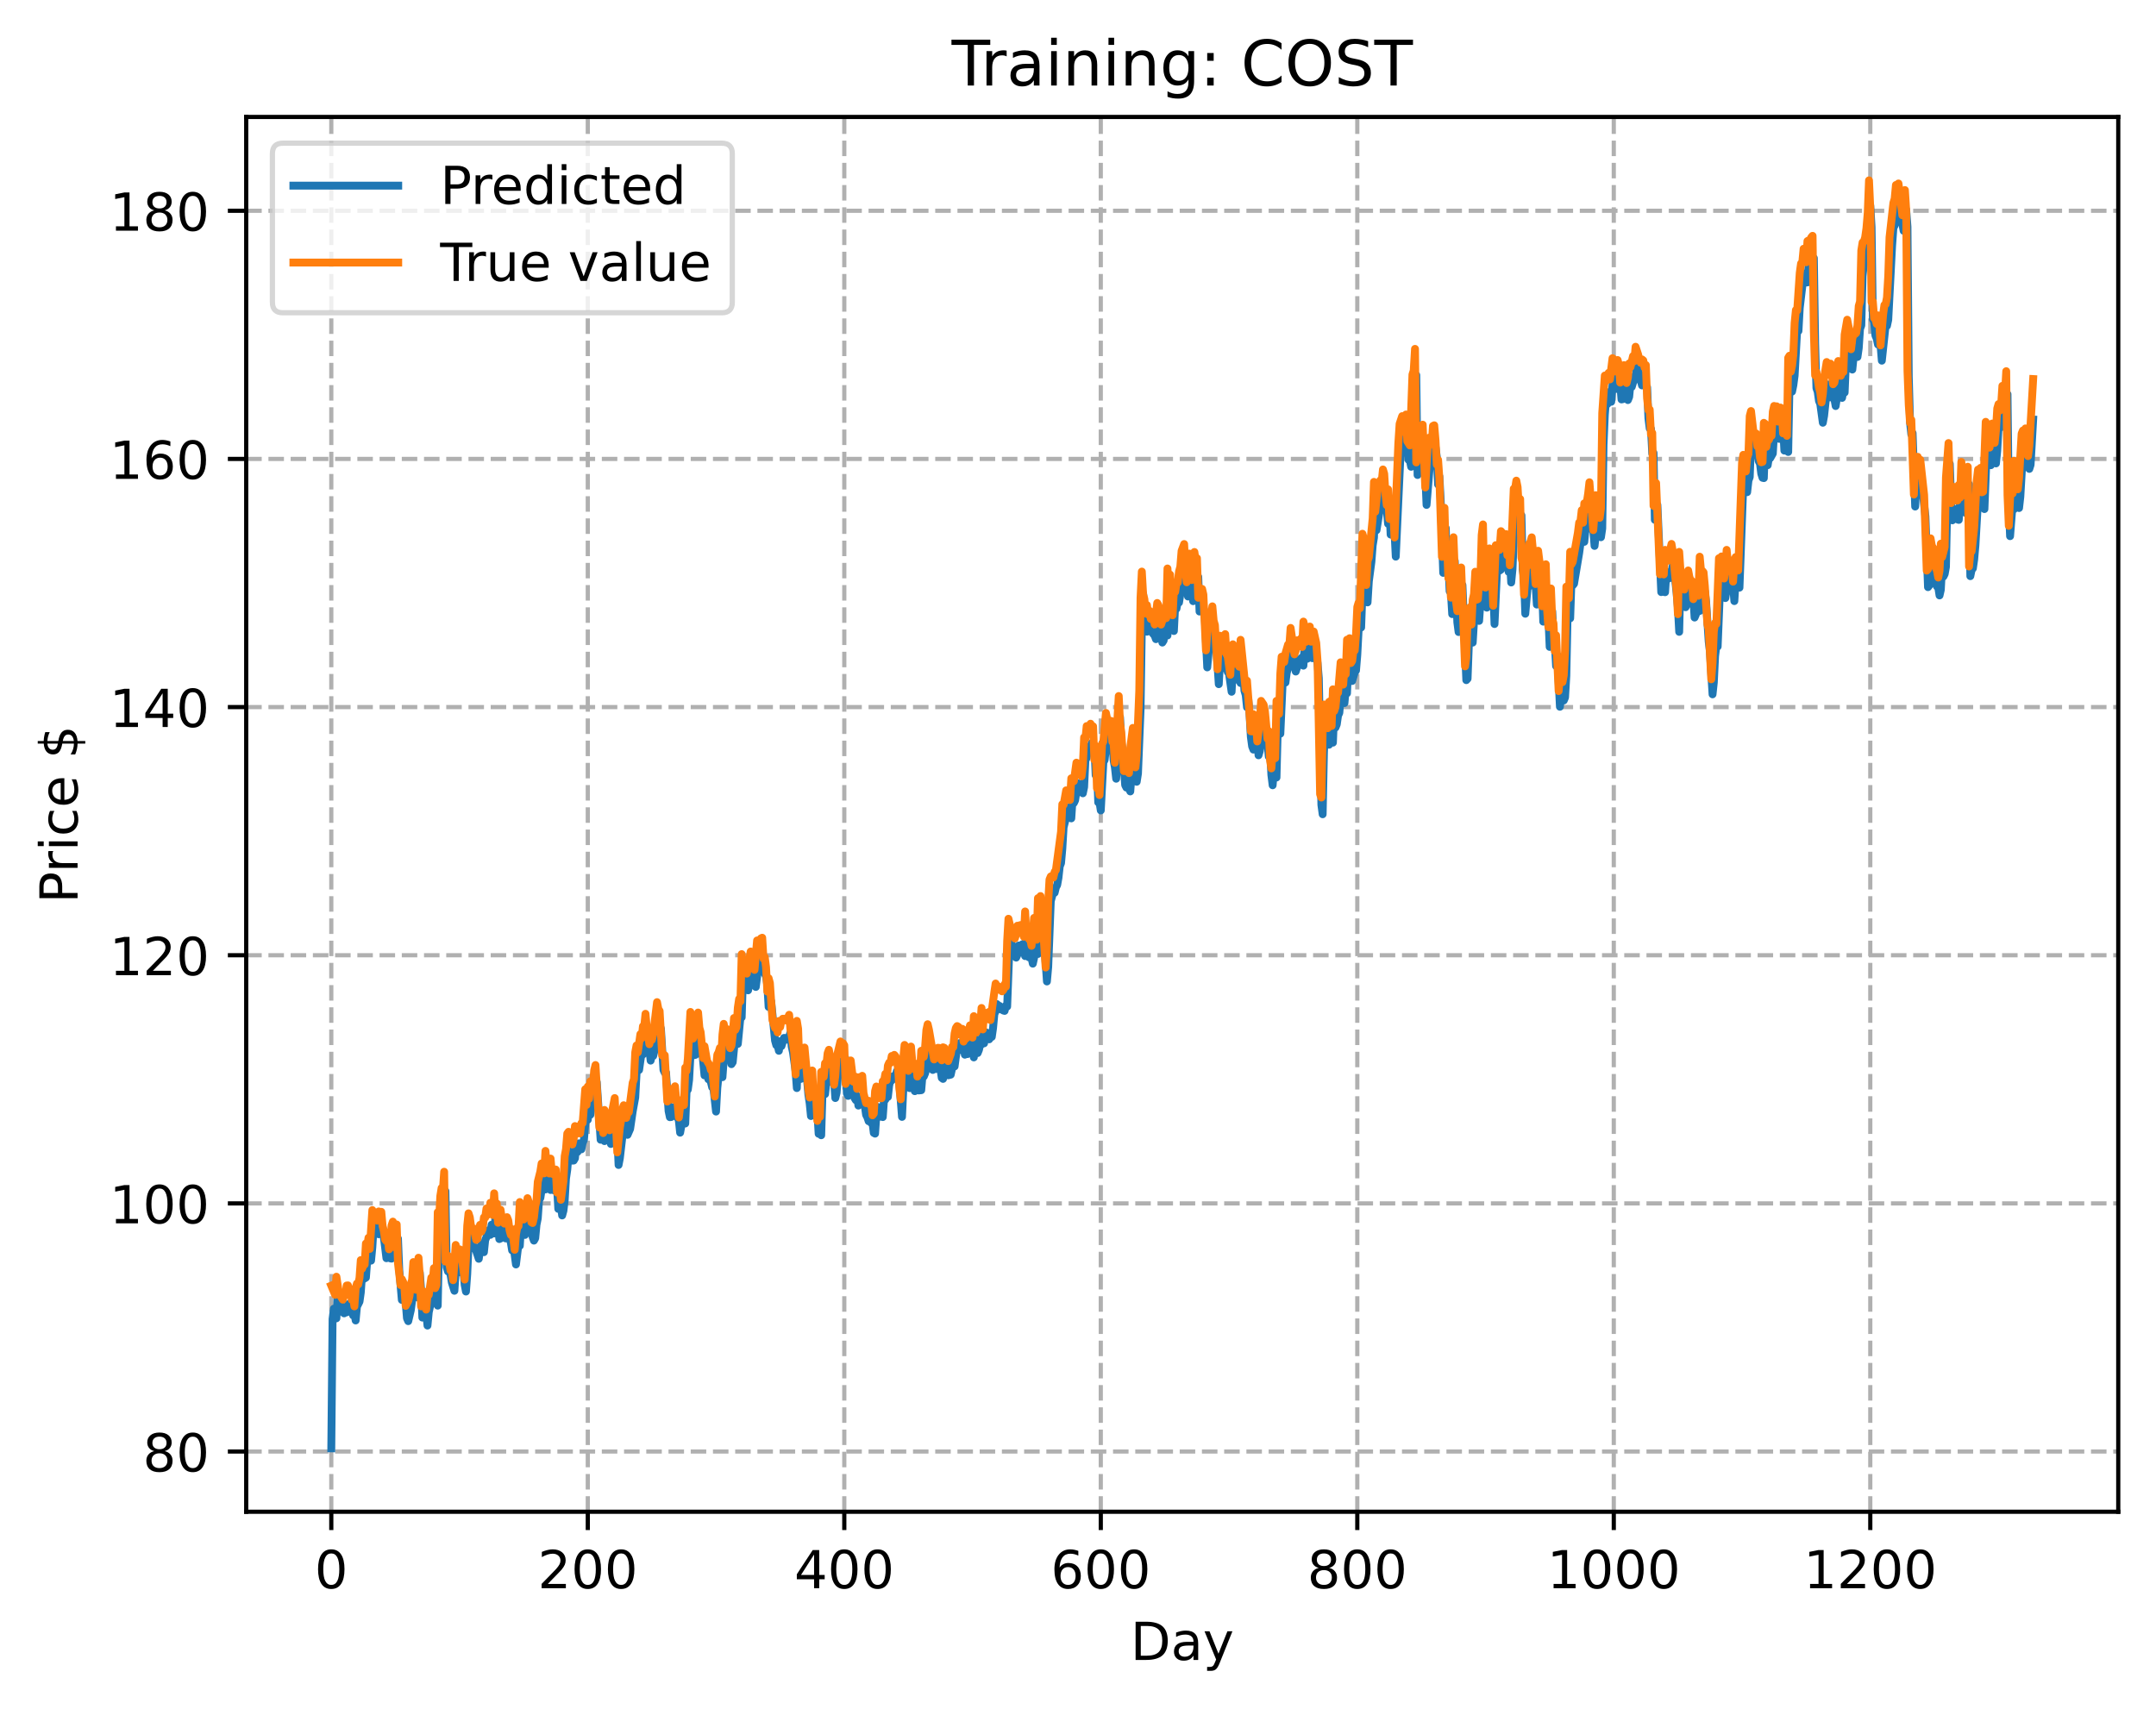<?xml version="1.0" encoding="utf-8" standalone="no"?>
<!DOCTYPE svg PUBLIC "-//W3C//DTD SVG 1.1//EN"
  "http://www.w3.org/Graphics/SVG/1.1/DTD/svg11.dtd">
<!-- Created with matplotlib (https://matplotlib.org/) -->
<svg height="325.986pt" version="1.1" viewBox="0 0 411.286 325.986" width="411.286pt" xmlns="http://www.w3.org/2000/svg" xmlns:xlink="http://www.w3.org/1999/xlink">
 <defs>
  <style type="text/css">
*{stroke-linecap:butt;stroke-linejoin:round;}
  </style>
 </defs>
 <g id="figure_1">
  <g id="patch_1">
   <path d="M 0 325.986 
L 411.286 325.986 
L 411.286 0 
L 0 0 
z
" style="fill:#ffffff;"/>
  </g>
  <g id="axes_1">
   <g id="patch_2">
    <path d="M 46.966 288.43 
L 404.086 288.43 
L 404.086 22.318 
L 46.966 22.318 
z
" style="fill:#ffffff;"/>
   </g>
   <g id="matplotlib.axis_1">
    <g id="xtick_1">
     <g id="line2d_1">
      <path clip-path="url(#p02dcc4d34c)" d="M 63.198 288.43 
L 63.198 22.318 
" style="fill:none;stroke:#b0b0b0;stroke-dasharray:2.96,1.28;stroke-dashoffset:0;stroke-width:0.8;"/>
     </g>
     <g id="line2d_2">
      <defs>
       <path d="M 0 0 
L 0 3.5 
" id="mc889c4ea76" style="stroke:#000000;stroke-width:0.8;"/>
      </defs>
      <g>
       <use style="stroke:#000000;stroke-width:0.8;" x="63.198" xlink:href="#mc889c4ea76" y="288.43"/>
      </g>
     </g>
     <g id="text_1">
      <!-- 0 -->
      <defs>
       <path d="M 31.781 66.406 
Q 24.172 66.406 20.328 58.906 
Q 16.5 51.422 16.5 36.375 
Q 16.5 21.391 20.328 13.891 
Q 24.172 6.391 31.781 6.391 
Q 39.453 6.391 43.281 13.891 
Q 47.125 21.391 47.125 36.375 
Q 47.125 51.422 43.281 58.906 
Q 39.453 66.406 31.781 66.406 
z
M 31.781 74.219 
Q 44.047 74.219 50.516 64.516 
Q 56.984 54.828 56.984 36.375 
Q 56.984 17.969 50.516 8.266 
Q 44.047 -1.422 31.781 -1.422 
Q 19.531 -1.422 13.062 8.266 
Q 6.594 17.969 6.594 36.375 
Q 6.594 54.828 13.062 64.516 
Q 19.531 74.219 31.781 74.219 
z
" id="DejaVuSans-48"/>
      </defs>
      <g transform="translate(60.017 303.029)scale(0.1 -0.1)">
       <use xlink:href="#DejaVuSans-48"/>
      </g>
     </g>
    </g>
    <g id="xtick_2">
     <g id="line2d_3">
      <path clip-path="url(#p02dcc4d34c)" d="M 112.129 288.43 
L 112.129 22.318 
" style="fill:none;stroke:#b0b0b0;stroke-dasharray:2.96,1.28;stroke-dashoffset:0;stroke-width:0.8;"/>
     </g>
     <g id="line2d_4">
      <g>
       <use style="stroke:#000000;stroke-width:0.8;" x="112.129" xlink:href="#mc889c4ea76" y="288.43"/>
      </g>
     </g>
     <g id="text_2">
      <!-- 200 -->
      <defs>
       <path d="M 19.188 8.297 
L 53.609 8.297 
L 53.609 0 
L 7.328 0 
L 7.328 8.297 
Q 12.938 14.109 22.625 23.891 
Q 32.328 33.688 34.812 36.531 
Q 39.547 41.844 41.422 45.531 
Q 43.312 49.219 43.312 52.781 
Q 43.312 58.594 39.234 62.25 
Q 35.156 65.922 28.609 65.922 
Q 23.969 65.922 18.812 64.312 
Q 13.672 62.703 7.812 59.422 
L 7.812 69.391 
Q 13.766 71.781 18.938 73 
Q 24.125 74.219 28.422 74.219 
Q 39.75 74.219 46.484 68.547 
Q 53.219 62.891 53.219 53.422 
Q 53.219 48.922 51.531 44.891 
Q 49.859 40.875 45.406 35.406 
Q 44.188 33.984 37.641 27.219 
Q 31.109 20.453 19.188 8.297 
z
" id="DejaVuSans-50"/>
      </defs>
      <g transform="translate(102.585 303.029)scale(0.1 -0.1)">
       <use xlink:href="#DejaVuSans-50"/>
       <use x="63.623" xlink:href="#DejaVuSans-48"/>
       <use x="127.246" xlink:href="#DejaVuSans-48"/>
      </g>
     </g>
    </g>
    <g id="xtick_3">
     <g id="line2d_5">
      <path clip-path="url(#p02dcc4d34c)" d="M 161.06 288.43 
L 161.06 22.318 
" style="fill:none;stroke:#b0b0b0;stroke-dasharray:2.96,1.28;stroke-dashoffset:0;stroke-width:0.8;"/>
     </g>
     <g id="line2d_6">
      <g>
       <use style="stroke:#000000;stroke-width:0.8;" x="161.06" xlink:href="#mc889c4ea76" y="288.43"/>
      </g>
     </g>
     <g id="text_3">
      <!-- 400 -->
      <defs>
       <path d="M 37.797 64.312 
L 12.891 25.391 
L 37.797 25.391 
z
M 35.203 72.906 
L 47.609 72.906 
L 47.609 25.391 
L 58.016 25.391 
L 58.016 17.188 
L 47.609 17.188 
L 47.609 0 
L 37.797 0 
L 37.797 17.188 
L 4.891 17.188 
L 4.891 26.703 
z
" id="DejaVuSans-52"/>
      </defs>
      <g transform="translate(151.516 303.029)scale(0.1 -0.1)">
       <use xlink:href="#DejaVuSans-52"/>
       <use x="63.623" xlink:href="#DejaVuSans-48"/>
       <use x="127.246" xlink:href="#DejaVuSans-48"/>
      </g>
     </g>
    </g>
    <g id="xtick_4">
     <g id="line2d_7">
      <path clip-path="url(#p02dcc4d34c)" d="M 209.99 288.43 
L 209.99 22.318 
" style="fill:none;stroke:#b0b0b0;stroke-dasharray:2.96,1.28;stroke-dashoffset:0;stroke-width:0.8;"/>
     </g>
     <g id="line2d_8">
      <g>
       <use style="stroke:#000000;stroke-width:0.8;" x="209.99" xlink:href="#mc889c4ea76" y="288.43"/>
      </g>
     </g>
     <g id="text_4">
      <!-- 600 -->
      <defs>
       <path d="M 33.016 40.375 
Q 26.375 40.375 22.484 35.828 
Q 18.609 31.297 18.609 23.391 
Q 18.609 15.531 22.484 10.953 
Q 26.375 6.391 33.016 6.391 
Q 39.656 6.391 43.531 10.953 
Q 47.406 15.531 47.406 23.391 
Q 47.406 31.297 43.531 35.828 
Q 39.656 40.375 33.016 40.375 
z
M 52.594 71.297 
L 52.594 62.312 
Q 48.875 64.062 45.094 64.984 
Q 41.312 65.922 37.594 65.922 
Q 27.828 65.922 22.672 59.328 
Q 17.531 52.734 16.797 39.406 
Q 19.672 43.656 24.016 45.922 
Q 28.375 48.188 33.594 48.188 
Q 44.578 48.188 50.953 41.516 
Q 57.328 34.859 57.328 23.391 
Q 57.328 12.156 50.688 5.359 
Q 44.047 -1.422 33.016 -1.422 
Q 20.359 -1.422 13.672 8.266 
Q 6.984 17.969 6.984 36.375 
Q 6.984 53.656 15.188 63.938 
Q 23.391 74.219 37.203 74.219 
Q 40.922 74.219 44.703 73.484 
Q 48.484 72.75 52.594 71.297 
z
" id="DejaVuSans-54"/>
      </defs>
      <g transform="translate(200.446 303.029)scale(0.1 -0.1)">
       <use xlink:href="#DejaVuSans-54"/>
       <use x="63.623" xlink:href="#DejaVuSans-48"/>
       <use x="127.246" xlink:href="#DejaVuSans-48"/>
      </g>
     </g>
    </g>
    <g id="xtick_5">
     <g id="line2d_9">
      <path clip-path="url(#p02dcc4d34c)" d="M 258.921 288.43 
L 258.921 22.318 
" style="fill:none;stroke:#b0b0b0;stroke-dasharray:2.96,1.28;stroke-dashoffset:0;stroke-width:0.8;"/>
     </g>
     <g id="line2d_10">
      <g>
       <use style="stroke:#000000;stroke-width:0.8;" x="258.921" xlink:href="#mc889c4ea76" y="288.43"/>
      </g>
     </g>
     <g id="text_5">
      <!-- 800 -->
      <defs>
       <path d="M 31.781 34.625 
Q 24.75 34.625 20.719 30.859 
Q 16.703 27.094 16.703 20.516 
Q 16.703 13.922 20.719 10.156 
Q 24.75 6.391 31.781 6.391 
Q 38.812 6.391 42.859 10.172 
Q 46.922 13.969 46.922 20.516 
Q 46.922 27.094 42.891 30.859 
Q 38.875 34.625 31.781 34.625 
z
M 21.922 38.812 
Q 15.578 40.375 12.031 44.719 
Q 8.5 49.078 8.5 55.328 
Q 8.5 64.062 14.719 69.141 
Q 20.953 74.219 31.781 74.219 
Q 42.672 74.219 48.875 69.141 
Q 55.078 64.062 55.078 55.328 
Q 55.078 49.078 51.531 44.719 
Q 48 40.375 41.703 38.812 
Q 48.828 37.156 52.797 32.312 
Q 56.781 27.484 56.781 20.516 
Q 56.781 9.906 50.312 4.234 
Q 43.844 -1.422 31.781 -1.422 
Q 19.734 -1.422 13.25 4.234 
Q 6.781 9.906 6.781 20.516 
Q 6.781 27.484 10.781 32.312 
Q 14.797 37.156 21.922 38.812 
z
M 18.312 54.391 
Q 18.312 48.734 21.844 45.562 
Q 25.391 42.391 31.781 42.391 
Q 38.141 42.391 41.719 45.562 
Q 45.312 48.734 45.312 54.391 
Q 45.312 60.062 41.719 63.234 
Q 38.141 66.406 31.781 66.406 
Q 25.391 66.406 21.844 63.234 
Q 18.312 60.062 18.312 54.391 
z
" id="DejaVuSans-56"/>
      </defs>
      <g transform="translate(249.377 303.029)scale(0.1 -0.1)">
       <use xlink:href="#DejaVuSans-56"/>
       <use x="63.623" xlink:href="#DejaVuSans-48"/>
       <use x="127.246" xlink:href="#DejaVuSans-48"/>
      </g>
     </g>
    </g>
    <g id="xtick_6">
     <g id="line2d_11">
      <path clip-path="url(#p02dcc4d34c)" d="M 307.851 288.43 
L 307.851 22.318 
" style="fill:none;stroke:#b0b0b0;stroke-dasharray:2.96,1.28;stroke-dashoffset:0;stroke-width:0.8;"/>
     </g>
     <g id="line2d_12">
      <g>
       <use style="stroke:#000000;stroke-width:0.8;" x="307.851" xlink:href="#mc889c4ea76" y="288.43"/>
      </g>
     </g>
     <g id="text_6">
      <!-- 1000 -->
      <defs>
       <path d="M 12.406 8.297 
L 28.516 8.297 
L 28.516 63.922 
L 10.984 60.406 
L 10.984 69.391 
L 28.422 72.906 
L 38.281 72.906 
L 38.281 8.297 
L 54.391 8.297 
L 54.391 0 
L 12.406 0 
z
" id="DejaVuSans-49"/>
      </defs>
      <g transform="translate(295.126 303.029)scale(0.1 -0.1)">
       <use xlink:href="#DejaVuSans-49"/>
       <use x="63.623" xlink:href="#DejaVuSans-48"/>
       <use x="127.246" xlink:href="#DejaVuSans-48"/>
       <use x="190.869" xlink:href="#DejaVuSans-48"/>
      </g>
     </g>
    </g>
    <g id="xtick_7">
     <g id="line2d_13">
      <path clip-path="url(#p02dcc4d34c)" d="M 356.782 288.43 
L 356.782 22.318 
" style="fill:none;stroke:#b0b0b0;stroke-dasharray:2.96,1.28;stroke-dashoffset:0;stroke-width:0.8;"/>
     </g>
     <g id="line2d_14">
      <g>
       <use style="stroke:#000000;stroke-width:0.8;" x="356.782" xlink:href="#mc889c4ea76" y="288.43"/>
      </g>
     </g>
     <g id="text_7">
      <!-- 1200 -->
      <g transform="translate(344.057 303.029)scale(0.1 -0.1)">
       <use xlink:href="#DejaVuSans-49"/>
       <use x="63.623" xlink:href="#DejaVuSans-50"/>
       <use x="127.246" xlink:href="#DejaVuSans-48"/>
       <use x="190.869" xlink:href="#DejaVuSans-48"/>
      </g>
     </g>
    </g>
    <g id="text_8">
     <!-- Day -->
     <defs>
      <path d="M 19.672 64.797 
L 19.672 8.109 
L 31.594 8.109 
Q 46.688 8.109 53.688 14.938 
Q 60.688 21.781 60.688 36.531 
Q 60.688 51.172 53.688 57.984 
Q 46.688 64.797 31.594 64.797 
z
M 9.812 72.906 
L 30.078 72.906 
Q 51.266 72.906 61.172 64.094 
Q 71.094 55.281 71.094 36.531 
Q 71.094 17.672 61.125 8.828 
Q 51.172 0 30.078 0 
L 9.812 0 
z
" id="DejaVuSans-68"/>
      <path d="M 34.281 27.484 
Q 23.391 27.484 19.188 25 
Q 14.984 22.516 14.984 16.5 
Q 14.984 11.719 18.141 8.906 
Q 21.297 6.109 26.703 6.109 
Q 34.188 6.109 38.703 11.406 
Q 43.219 16.703 43.219 25.484 
L 43.219 27.484 
z
M 52.203 31.203 
L 52.203 0 
L 43.219 0 
L 43.219 8.297 
Q 40.141 3.328 35.547 0.953 
Q 30.953 -1.422 24.312 -1.422 
Q 15.922 -1.422 10.953 3.297 
Q 6 8.016 6 15.922 
Q 6 25.141 12.172 29.828 
Q 18.359 34.516 30.609 34.516 
L 43.219 34.516 
L 43.219 35.406 
Q 43.219 41.609 39.141 45 
Q 35.062 48.391 27.688 48.391 
Q 23 48.391 18.547 47.266 
Q 14.109 46.141 10.016 43.891 
L 10.016 52.203 
Q 14.938 54.109 19.578 55.047 
Q 24.219 56 28.609 56 
Q 40.484 56 46.344 49.844 
Q 52.203 43.703 52.203 31.203 
z
" id="DejaVuSans-97"/>
      <path d="M 32.172 -5.078 
Q 28.375 -14.844 24.75 -17.812 
Q 21.141 -20.797 15.094 -20.797 
L 7.906 -20.797 
L 7.906 -13.281 
L 13.188 -13.281 
Q 16.891 -13.281 18.938 -11.516 
Q 21 -9.766 23.484 -3.219 
L 25.094 0.875 
L 2.984 54.688 
L 12.5 54.688 
L 29.594 11.922 
L 46.688 54.688 
L 56.203 54.688 
z
" id="DejaVuSans-121"/>
     </defs>
     <g transform="translate(215.652 316.707)scale(0.1 -0.1)">
      <use xlink:href="#DejaVuSans-68"/>
      <use x="77.002" xlink:href="#DejaVuSans-97"/>
      <use x="138.281" xlink:href="#DejaVuSans-121"/>
     </g>
    </g>
   </g>
   <g id="matplotlib.axis_2">
    <g id="ytick_1">
     <g id="line2d_15">
      <path clip-path="url(#p02dcc4d34c)" d="M 46.966 276.944 
L 404.086 276.944 
" style="fill:none;stroke:#b0b0b0;stroke-dasharray:2.96,1.28;stroke-dashoffset:0;stroke-width:0.8;"/>
     </g>
     <g id="line2d_16">
      <defs>
       <path d="M 0 0 
L -3.5 0 
" id="m37e682e650" style="stroke:#000000;stroke-width:0.8;"/>
      </defs>
      <g>
       <use style="stroke:#000000;stroke-width:0.8;" x="46.966" xlink:href="#m37e682e650" y="276.944"/>
      </g>
     </g>
     <g id="text_9">
      <!-- 80 -->
      <g transform="translate(27.241 280.744)scale(0.1 -0.1)">
       <use xlink:href="#DejaVuSans-56"/>
       <use x="63.623" xlink:href="#DejaVuSans-48"/>
      </g>
     </g>
    </g>
    <g id="ytick_2">
     <g id="line2d_17">
      <path clip-path="url(#p02dcc4d34c)" d="M 46.966 229.598 
L 404.086 229.598 
" style="fill:none;stroke:#b0b0b0;stroke-dasharray:2.96,1.28;stroke-dashoffset:0;stroke-width:0.8;"/>
     </g>
     <g id="line2d_18">
      <g>
       <use style="stroke:#000000;stroke-width:0.8;" x="46.966" xlink:href="#m37e682e650" y="229.598"/>
      </g>
     </g>
     <g id="text_10">
      <!-- 100 -->
      <g transform="translate(20.878 233.398)scale(0.1 -0.1)">
       <use xlink:href="#DejaVuSans-49"/>
       <use x="63.623" xlink:href="#DejaVuSans-48"/>
       <use x="127.246" xlink:href="#DejaVuSans-48"/>
      </g>
     </g>
    </g>
    <g id="ytick_3">
     <g id="line2d_19">
      <path clip-path="url(#p02dcc4d34c)" d="M 46.966 182.252 
L 404.086 182.252 
" style="fill:none;stroke:#b0b0b0;stroke-dasharray:2.96,1.28;stroke-dashoffset:0;stroke-width:0.8;"/>
     </g>
     <g id="line2d_20">
      <g>
       <use style="stroke:#000000;stroke-width:0.8;" x="46.966" xlink:href="#m37e682e650" y="182.252"/>
      </g>
     </g>
     <g id="text_11">
      <!-- 120 -->
      <g transform="translate(20.878 186.051)scale(0.1 -0.1)">
       <use xlink:href="#DejaVuSans-49"/>
       <use x="63.623" xlink:href="#DejaVuSans-50"/>
       <use x="127.246" xlink:href="#DejaVuSans-48"/>
      </g>
     </g>
    </g>
    <g id="ytick_4">
     <g id="line2d_21">
      <path clip-path="url(#p02dcc4d34c)" d="M 46.966 134.906 
L 404.086 134.906 
" style="fill:none;stroke:#b0b0b0;stroke-dasharray:2.96,1.28;stroke-dashoffset:0;stroke-width:0.8;"/>
     </g>
     <g id="line2d_22">
      <g>
       <use style="stroke:#000000;stroke-width:0.8;" x="46.966" xlink:href="#m37e682e650" y="134.906"/>
      </g>
     </g>
     <g id="text_12">
      <!-- 140 -->
      <g transform="translate(20.878 138.705)scale(0.1 -0.1)">
       <use xlink:href="#DejaVuSans-49"/>
       <use x="63.623" xlink:href="#DejaVuSans-52"/>
       <use x="127.246" xlink:href="#DejaVuSans-48"/>
      </g>
     </g>
    </g>
    <g id="ytick_5">
     <g id="line2d_23">
      <path clip-path="url(#p02dcc4d34c)" d="M 46.966 87.56 
L 404.086 87.56 
" style="fill:none;stroke:#b0b0b0;stroke-dasharray:2.96,1.28;stroke-dashoffset:0;stroke-width:0.8;"/>
     </g>
     <g id="line2d_24">
      <g>
       <use style="stroke:#000000;stroke-width:0.8;" x="46.966" xlink:href="#m37e682e650" y="87.56"/>
      </g>
     </g>
     <g id="text_13">
      <!-- 160 -->
      <g transform="translate(20.878 91.359)scale(0.1 -0.1)">
       <use xlink:href="#DejaVuSans-49"/>
       <use x="63.623" xlink:href="#DejaVuSans-54"/>
       <use x="127.246" xlink:href="#DejaVuSans-48"/>
      </g>
     </g>
    </g>
    <g id="ytick_6">
     <g id="line2d_25">
      <path clip-path="url(#p02dcc4d34c)" d="M 46.966 40.214 
L 404.086 40.214 
" style="fill:none;stroke:#b0b0b0;stroke-dasharray:2.96,1.28;stroke-dashoffset:0;stroke-width:0.8;"/>
     </g>
     <g id="line2d_26">
      <g>
       <use style="stroke:#000000;stroke-width:0.8;" x="46.966" xlink:href="#m37e682e650" y="40.214"/>
      </g>
     </g>
     <g id="text_14">
      <!-- 180 -->
      <g transform="translate(20.878 44.013)scale(0.1 -0.1)">
       <use xlink:href="#DejaVuSans-49"/>
       <use x="63.623" xlink:href="#DejaVuSans-56"/>
       <use x="127.246" xlink:href="#DejaVuSans-48"/>
      </g>
     </g>
    </g>
    <g id="text_15">
     <!-- Price $ -->
     <defs>
      <path d="M 19.672 64.797 
L 19.672 37.406 
L 32.078 37.406 
Q 38.969 37.406 42.719 40.969 
Q 46.484 44.531 46.484 51.125 
Q 46.484 57.672 42.719 61.234 
Q 38.969 64.797 32.078 64.797 
z
M 9.812 72.906 
L 32.078 72.906 
Q 44.344 72.906 50.609 67.359 
Q 56.891 61.812 56.891 51.125 
Q 56.891 40.328 50.609 34.812 
Q 44.344 29.297 32.078 29.297 
L 19.672 29.297 
L 19.672 0 
L 9.812 0 
z
" id="DejaVuSans-80"/>
      <path d="M 41.109 46.297 
Q 39.594 47.172 37.812 47.578 
Q 36.031 48 33.891 48 
Q 26.266 48 22.188 43.047 
Q 18.109 38.094 18.109 28.812 
L 18.109 0 
L 9.078 0 
L 9.078 54.688 
L 18.109 54.688 
L 18.109 46.188 
Q 20.953 51.172 25.484 53.578 
Q 30.031 56 36.531 56 
Q 37.453 56 38.578 55.875 
Q 39.703 55.766 41.062 55.516 
z
" id="DejaVuSans-114"/>
      <path d="M 9.422 54.688 
L 18.406 54.688 
L 18.406 0 
L 9.422 0 
z
M 9.422 75.984 
L 18.406 75.984 
L 18.406 64.594 
L 9.422 64.594 
z
" id="DejaVuSans-105"/>
      <path d="M 48.781 52.594 
L 48.781 44.188 
Q 44.969 46.297 41.141 47.344 
Q 37.312 48.391 33.406 48.391 
Q 24.656 48.391 19.812 42.844 
Q 14.984 37.312 14.984 27.297 
Q 14.984 17.281 19.812 11.734 
Q 24.656 6.203 33.406 6.203 
Q 37.312 6.203 41.141 7.25 
Q 44.969 8.297 48.781 10.406 
L 48.781 2.094 
Q 45.016 0.344 40.984 -0.531 
Q 36.969 -1.422 32.422 -1.422 
Q 20.062 -1.422 12.781 6.344 
Q 5.516 14.109 5.516 27.297 
Q 5.516 40.672 12.859 48.328 
Q 20.219 56 33.016 56 
Q 37.156 56 41.109 55.141 
Q 45.062 54.297 48.781 52.594 
z
" id="DejaVuSans-99"/>
      <path d="M 56.203 29.594 
L 56.203 25.203 
L 14.891 25.203 
Q 15.484 15.922 20.484 11.062 
Q 25.484 6.203 34.422 6.203 
Q 39.594 6.203 44.453 7.469 
Q 49.312 8.734 54.109 11.281 
L 54.109 2.781 
Q 49.266 0.734 44.188 -0.344 
Q 39.109 -1.422 33.891 -1.422 
Q 20.797 -1.422 13.156 6.188 
Q 5.516 13.812 5.516 26.812 
Q 5.516 40.234 12.766 48.109 
Q 20.016 56 32.328 56 
Q 43.359 56 49.781 48.891 
Q 56.203 41.797 56.203 29.594 
z
M 47.219 32.234 
Q 47.125 39.594 43.094 43.984 
Q 39.062 48.391 32.422 48.391 
Q 24.906 48.391 20.391 44.141 
Q 15.875 39.891 15.188 32.172 
z
" id="DejaVuSans-101"/>
      <path id="DejaVuSans-32"/>
      <path d="M 33.797 -14.703 
L 28.906 -14.703 
L 28.859 0 
Q 23.734 0.094 18.609 1.188 
Q 13.484 2.297 8.297 4.5 
L 8.297 13.281 
Q 13.281 10.156 18.375 8.562 
Q 23.484 6.984 28.906 6.938 
L 28.906 29.203 
Q 18.109 30.953 13.203 35.156 
Q 8.297 39.359 8.297 46.688 
Q 8.297 54.641 13.625 59.219 
Q 18.953 63.812 28.906 64.5 
L 28.906 75.984 
L 33.797 75.984 
L 33.797 64.656 
Q 38.328 64.453 42.578 63.688 
Q 46.828 62.938 50.875 61.625 
L 50.875 53.078 
Q 46.828 55.125 42.547 56.25 
Q 38.281 57.375 33.797 57.562 
L 33.797 36.719 
Q 44.875 35.016 50.094 30.609 
Q 55.328 26.219 55.328 18.609 
Q 55.328 10.359 49.781 5.594 
Q 44.234 0.828 33.797 0.094 
z
M 28.906 37.594 
L 28.906 57.625 
Q 23.25 56.984 20.266 54.391 
Q 17.281 51.812 17.281 47.516 
Q 17.281 43.312 20.031 40.969 
Q 22.797 38.625 28.906 37.594 
z
M 33.797 28.219 
L 33.797 7.078 
Q 39.984 7.906 43.141 10.594 
Q 46.297 13.281 46.297 17.672 
Q 46.297 21.969 43.281 24.5 
Q 40.281 27.047 33.797 28.219 
z
" id="DejaVuSans-36"/>
     </defs>
     <g transform="translate(14.798 172.342)rotate(-90)scale(0.1 -0.1)">
      <use xlink:href="#DejaVuSans-80"/>
      <use x="58.553" xlink:href="#DejaVuSans-114"/>
      <use x="99.666" xlink:href="#DejaVuSans-105"/>
      <use x="127.449" xlink:href="#DejaVuSans-99"/>
      <use x="182.43" xlink:href="#DejaVuSans-101"/>
      <use x="243.953" xlink:href="#DejaVuSans-32"/>
      <use x="275.74" xlink:href="#DejaVuSans-36"/>
     </g>
    </g>
   </g>
   <g id="line2d_27">
    <path clip-path="url(#p02dcc4d34c)" d="M 63.198 276.334 
L 63.443 251.652 
L 63.688 249.682 
L 63.932 251.598 
L 64.177 251.522 
L 64.422 246.799 
L 64.666 247.355 
L 65.156 250.108 
L 65.645 250.58 
L 65.89 249.883 
L 66.134 250.386 
L 66.379 248.921 
L 66.623 248.738 
L 66.868 249.745 
L 67.113 249.876 
L 67.357 250.969 
L 67.602 250.414 
L 67.847 251.938 
L 68.091 249.308 
L 68.581 248.339 
L 68.825 246.603 
L 69.07 243.183 
L 69.315 244.064 
L 69.804 243.76 
L 70.049 240.54 
L 70.293 240.59 
L 70.538 238.891 
L 70.783 240.526 
L 71.027 237.987 
L 71.272 234.033 
L 71.517 234.504 
L 71.761 234.663 
L 72.251 235.487 
L 72.495 234.029 
L 72.74 234.451 
L 72.984 234.155 
L 73.718 240.06 
L 73.963 239.822 
L 74.208 238.216 
L 74.452 240.089 
L 74.697 240.136 
L 74.942 237.033 
L 75.186 236.196 
L 75.431 236.914 
L 75.676 240.11 
L 75.92 236.331 
L 76.165 242.324 
L 76.654 248.017 
L 76.899 247.069 
L 77.144 247.537 
L 77.388 248.475 
L 77.633 251.516 
L 77.878 252.07 
L 78.367 249.977 
L 78.611 248.176 
L 78.856 247.273 
L 79.101 244.208 
L 79.59 247.541 
L 80.079 242.787 
L 80.324 246.04 
L 80.569 251.387 
L 81.058 250.086 
L 81.303 250.449 
L 81.547 252.911 
L 81.792 250.342 
L 82.037 249.269 
L 82.281 247.441 
L 82.526 246.623 
L 82.771 247.368 
L 83.015 245.584 
L 83.26 248.568 
L 83.505 249.106 
L 83.749 237.225 
L 83.994 236.971 
L 84.239 232.434 
L 84.483 230.216 
L 84.728 229.725 
L 84.972 227.259 
L 85.217 241.787 
L 85.462 242.592 
L 85.706 241.791 
L 86.196 244.692 
L 86.685 246.274 
L 86.93 242.59 
L 87.174 240.933 
L 87.419 242.786 
L 88.153 240.81 
L 88.398 242.209 
L 88.642 245.145 
L 88.887 246.418 
L 89.132 243.084 
L 89.376 237.65 
L 89.621 235.031 
L 89.866 234.862 
L 90.11 237.137 
L 90.355 238.189 
L 90.599 237.939 
L 91.333 240.173 
L 91.578 238.337 
L 91.823 237.359 
L 92.312 238.913 
L 92.557 236.604 
L 92.801 236.033 
L 93.046 234.763 
L 93.535 235.607 
L 93.78 233.67 
L 94.025 234.783 
L 94.269 235.335 
L 94.514 232.189 
L 94.759 234.785 
L 95.003 233.516 
L 95.248 236.402 
L 95.493 236.292 
L 95.737 234.286 
L 95.982 235.491 
L 96.227 236.084 
L 96.471 236.282 
L 96.716 235.896 
L 96.96 236.036 
L 97.205 236.34 
L 97.45 237.096 
L 97.694 238.571 
L 97.939 237.638 
L 98.428 241.252 
L 98.918 237.275 
L 99.162 237.698 
L 99.407 233.606 
L 99.652 233.068 
L 100.141 235.62 
L 100.386 234.152 
L 100.63 234.367 
L 100.875 232.359 
L 101.12 232.219 
L 101.364 233.633 
L 101.609 236.014 
L 101.854 236.701 
L 102.098 236.26 
L 102.343 233.684 
L 102.587 232.469 
L 102.832 228.972 
L 103.077 228.588 
L 103.566 225.355 
L 103.811 225.94 
L 104.055 226.94 
L 104.3 223.586 
L 104.789 226.073 
L 105.034 227.045 
L 105.279 224.489 
L 105.523 226.609 
L 105.768 227.163 
L 106.013 226.407 
L 106.257 226.47 
L 106.502 230.652 
L 106.747 228.13 
L 107.236 231.901 
L 107.481 231.006 
L 107.725 228.992 
L 107.97 224.848 
L 108.215 223.155 
L 108.459 220.273 
L 108.704 219.688 
L 108.948 220.966 
L 109.193 221.442 
L 109.438 221.426 
L 109.682 220.997 
L 109.927 218.357 
L 110.172 219.786 
L 110.416 218.142 
L 110.661 218.539 
L 110.906 219.285 
L 111.15 218.058 
L 111.395 217.474 
L 111.884 211.633 
L 112.129 213.647 
L 112.374 211.331 
L 112.618 212.702 
L 112.863 209.974 
L 113.108 209.742 
L 113.352 210.297 
L 113.842 206.476 
L 114.575 217.458 
L 115.065 215.151 
L 115.309 217.718 
L 115.554 213.552 
L 115.799 215.031 
L 116.288 216.648 
L 116.533 218.261 
L 116.777 215.668 
L 117.022 215.071 
L 117.511 212.981 
L 117.756 216.493 
L 118.001 222.272 
L 118.245 221.001 
L 118.979 214.693 
L 119.224 213.945 
L 119.469 215.939 
L 119.713 216.519 
L 120.203 215.395 
L 120.692 212.071 
L 121.181 209.394 
L 121.426 204.853 
L 121.67 203.493 
L 121.915 204.145 
L 122.404 200.731 
L 122.649 201.182 
L 122.894 199.167 
L 123.138 199.02 
L 123.383 196.883 
L 123.628 199.056 
L 123.872 200.197 
L 124.117 202.361 
L 124.362 201.305 
L 124.606 201.473 
L 124.851 200.434 
L 125.34 196.587 
L 125.585 194.776 
L 125.83 195.733 
L 126.074 196.222 
L 126.563 204.136 
L 126.808 204.668 
L 127.053 204.637 
L 127.542 211.983 
L 127.787 213.152 
L 128.031 213.123 
L 128.276 211.307 
L 128.765 212.939 
L 129.01 210.947 
L 129.255 213.164 
L 129.499 213.792 
L 129.744 216.108 
L 130.233 213.431 
L 130.478 213.231 
L 130.723 214.358 
L 130.967 208.279 
L 131.212 207.895 
L 131.457 206.04 
L 131.946 196.997 
L 132.191 198.715 
L 132.435 201.313 
L 132.68 201.256 
L 132.924 200.211 
L 133.169 198.027 
L 133.414 196.896 
L 133.658 198.976 
L 133.903 200.08 
L 134.392 205.176 
L 134.637 203.244 
L 135.126 205.912 
L 135.371 205.979 
L 135.616 206.473 
L 135.86 207.468 
L 136.105 207.697 
L 136.594 212.083 
L 136.839 207.538 
L 137.084 205.219 
L 137.573 203.528 
L 137.818 205.52 
L 138.307 198.861 
L 138.796 200.945 
L 139.041 200.136 
L 139.285 200.617 
L 139.53 203.038 
L 139.775 202.666 
L 140.264 197.705 
L 140.509 199.054 
L 140.753 199.174 
L 141.243 194.122 
L 141.487 194.108 
L 141.732 186.371 
L 141.977 188.061 
L 142.221 188.543 
L 142.466 188.44 
L 142.711 188.947 
L 143.445 184.954 
L 143.689 186.726 
L 143.934 186.742 
L 144.178 188.303 
L 144.423 186.409 
L 144.668 183.537 
L 144.912 183.329 
L 145.157 182.915 
L 145.402 182.809 
L 145.646 182.578 
L 145.891 185.795 
L 146.136 186.259 
L 146.38 187.982 
L 146.625 192.121 
L 146.87 190.761 
L 147.114 191.058 
L 147.848 198.539 
L 148.093 199.42 
L 148.338 199.412 
L 148.582 200.488 
L 148.827 198.647 
L 149.072 199.595 
L 149.561 198.028 
L 150.05 198.049 
L 150.295 198.381 
L 150.539 197.835 
L 150.784 196.977 
L 151.029 199.693 
L 151.273 200.786 
L 151.763 204.331 
L 152.007 207.599 
L 152.252 199.604 
L 152.497 199.704 
L 152.741 205.861 
L 152.986 203.775 
L 153.231 203.375 
L 153.475 204.777 
L 153.72 203.335 
L 154.209 208.855 
L 154.454 210.494 
L 154.699 212.933 
L 155.188 208.023 
L 155.433 211.857 
L 155.677 211.34 
L 155.922 212.208 
L 156.166 216.322 
L 156.411 215.492 
L 156.656 216.602 
L 156.9 208.414 
L 157.145 208.788 
L 157.39 208.75 
L 157.634 206.673 
L 157.879 206.598 
L 158.368 203.475 
L 158.613 205.416 
L 158.858 205.884 
L 159.102 206.104 
L 159.347 209.5 
L 159.592 208.508 
L 159.836 205.436 
L 160.326 203.798 
L 160.57 202.476 
L 160.815 204.24 
L 161.304 201.982 
L 161.549 208.611 
L 161.794 209.087 
L 162.038 207.069 
L 162.283 206.882 
L 162.527 206.101 
L 162.772 207.366 
L 163.017 209.505 
L 163.261 209.907 
L 163.506 209.081 
L 163.751 210.939 
L 163.995 210.536 
L 164.24 209.266 
L 164.485 209.983 
L 164.729 209.232 
L 165.219 212.711 
L 165.463 213.18 
L 165.708 213.923 
L 165.953 213.109 
L 166.197 214.257 
L 166.442 214.204 
L 166.687 216.156 
L 166.931 216.29 
L 167.176 212.761 
L 167.421 211.196 
L 167.665 212.533 
L 167.91 213.066 
L 168.154 211.815 
L 168.399 213.133 
L 168.644 209.738 
L 168.888 209.808 
L 169.133 208.114 
L 169.378 209.29 
L 169.622 207.09 
L 169.867 206.072 
L 170.112 206.142 
L 170.356 205.336 
L 170.601 205.783 
L 170.846 205.328 
L 171.09 204.37 
L 171.58 206.822 
L 172.069 213.097 
L 172.314 207.895 
L 172.803 203.755 
L 173.048 204.199 
L 173.537 207.608 
L 173.782 204.949 
L 174.026 203.744 
L 174.271 206.646 
L 174.515 208.191 
L 174.76 207.717 
L 175.005 206.304 
L 175.249 208.053 
L 175.739 208.005 
L 175.983 205.109 
L 176.228 205.392 
L 176.473 204.792 
L 176.717 203.875 
L 176.962 200.951 
L 177.207 200.18 
L 177.696 201.837 
L 177.941 204.139 
L 178.185 203.89 
L 178.43 203.977 
L 178.675 203.759 
L 178.919 203.953 
L 179.164 203.018 
L 179.409 204.002 
L 179.653 205.653 
L 179.898 205.847 
L 180.142 203.314 
L 180.387 203.35 
L 180.632 204.612 
L 180.876 205.161 
L 181.366 205.039 
L 181.855 202.776 
L 182.1 203.473 
L 182.589 199.836 
L 182.834 199.228 
L 183.078 199.017 
L 183.323 200.349 
L 183.568 200.122 
L 183.812 199.182 
L 184.057 201.23 
L 184.302 200.211 
L 184.546 201.116 
L 184.791 200.196 
L 185.036 199.867 
L 185.28 198.797 
L 185.77 201.747 
L 186.014 198.155 
L 186.503 200.916 
L 186.748 200.305 
L 186.993 199.195 
L 187.237 199.278 
L 187.482 196.224 
L 187.727 199.061 
L 187.971 197.18 
L 188.216 197.017 
L 188.461 197.901 
L 188.705 198.298 
L 188.95 197.481 
L 189.195 197.84 
L 189.439 196.143 
L 189.684 193.497 
L 189.929 192.913 
L 190.173 191.571 
L 190.418 192.465 
L 190.663 191.912 
L 190.907 192.593 
L 191.152 192.195 
L 191.397 192.805 
L 191.641 192.872 
L 191.886 191.85 
L 192.13 192.045 
L 192.62 179.105 
L 192.864 179.61 
L 193.109 180.62 
L 193.598 181.161 
L 193.843 182.706 
L 194.088 182.15 
L 194.332 180.396 
L 194.577 180.998 
L 194.822 180.327 
L 195.066 180.14 
L 195.556 182.42 
L 195.8 178.543 
L 196.045 181.391 
L 196.29 182.653 
L 196.534 182.531 
L 196.779 182.765 
L 197.024 183.863 
L 197.268 182.761 
L 197.513 179.31 
L 198.002 182.011 
L 198.247 175.615 
L 198.491 176.118 
L 198.736 175.459 
L 198.981 178.672 
L 199.225 180.113 
L 199.715 187.259 
L 199.959 184.501 
L 200.449 171.923 
L 200.938 170.166 
L 201.183 170.328 
L 201.427 169.314 
L 201.672 168.85 
L 201.917 167.485 
L 202.161 165.29 
L 202.406 164.682 
L 202.651 161.954 
L 202.895 157.845 
L 203.385 155.935 
L 203.629 154.42 
L 203.874 154.076 
L 204.363 156.141 
L 204.608 152.422 
L 204.852 153.21 
L 205.097 152.682 
L 205.586 149.415 
L 205.831 149.966 
L 206.076 149.572 
L 206.32 149.666 
L 206.565 151.356 
L 206.81 150.183 
L 207.054 145.067 
L 207.299 144.601 
L 207.544 142.721 
L 207.788 142.754 
L 208.033 142.381 
L 208.278 141.75 
L 208.522 143.169 
L 208.767 142.329 
L 209.012 147.918 
L 209.256 146.019 
L 209.501 153.092 
L 209.746 153.071 
L 209.99 154.627 
L 210.479 145.439 
L 210.724 145.001 
L 211.213 140.33 
L 211.703 141.733 
L 211.947 141.375 
L 212.192 141.417 
L 212.437 145.051 
L 212.681 146.402 
L 212.926 148.576 
L 213.171 145.226 
L 213.415 139.641 
L 213.66 136.845 
L 213.905 141.563 
L 214.149 143.035 
L 214.639 149.797 
L 214.883 150.271 
L 215.128 149.886 
L 215.617 150.999 
L 216.106 144.409 
L 216.351 142.428 
L 216.84 149.156 
L 217.085 147.582 
L 217.574 135.451 
L 217.819 119.622 
L 218.064 113.258 
L 218.308 116.604 
L 218.553 118.037 
L 218.798 120.526 
L 219.042 119.377 
L 219.287 120.1 
L 220.266 121.274 
L 220.51 121.947 
L 221 118.627 
L 221.244 118.843 
L 221.734 122.595 
L 221.978 122.209 
L 222.223 120.293 
L 222.712 121.252 
L 222.957 112.871 
L 223.201 114.977 
L 223.446 113.248 
L 223.691 118.5 
L 223.935 120.395 
L 224.18 115.504 
L 224.425 116.149 
L 224.669 114.854 
L 224.914 114.962 
L 225.893 108.513 
L 226.137 107.799 
L 226.382 111.919 
L 226.627 113.807 
L 226.871 113.579 
L 227.116 109.456 
L 227.361 110.829 
L 227.605 114.699 
L 227.85 111.171 
L 228.094 110.38 
L 228.339 111.337 
L 228.584 110.065 
L 228.828 116.678 
L 229.073 115.69 
L 229.318 116.291 
L 229.562 115.9 
L 229.807 116.929 
L 230.296 127.333 
L 230.786 121.988 
L 231.03 122.104 
L 231.275 121.904 
L 231.52 119.777 
L 231.764 122.382 
L 232.009 123.077 
L 232.498 130.537 
L 232.743 126.135 
L 232.988 124.966 
L 233.232 127.498 
L 233.722 127.276 
L 233.966 124.576 
L 234.211 128.218 
L 234.455 128.521 
L 234.945 131.984 
L 235.189 127.136 
L 235.434 126.769 
L 235.679 126.992 
L 235.923 129.675 
L 236.168 129.078 
L 236.657 130.318 
L 236.902 126.242 
L 237.147 128.128 
L 237.391 131.768 
L 237.636 132.611 
L 237.881 134.948 
L 238.125 133.334 
L 238.37 136.234 
L 238.615 140.606 
L 238.859 142.397 
L 239.104 143.021 
L 239.349 139.352 
L 239.593 139.967 
L 239.838 141.076 
L 240.082 144.105 
L 240.327 143.266 
L 240.572 141.052 
L 240.816 137.708 
L 241.306 138.09 
L 241.55 139.431 
L 242.04 144.356 
L 242.284 143.065 
L 242.529 147.843 
L 242.774 149.825 
L 243.018 147.004 
L 243.263 147.109 
L 243.508 148.346 
L 243.752 138.862 
L 243.997 139.137 
L 244.242 139.987 
L 244.731 129.098 
L 244.976 129.249 
L 245.22 130.227 
L 245.465 128.343 
L 245.954 126.616 
L 246.199 126.716 
L 246.443 123.613 
L 247.177 128.126 
L 247.422 127.381 
L 247.667 126.14 
L 247.911 125.771 
L 248.156 125.994 
L 248.401 125.402 
L 248.645 127.006 
L 248.89 122.959 
L 249.135 123.288 
L 249.379 125.689 
L 249.624 123.917 
L 249.869 124.548 
L 250.113 123.242 
L 250.358 125.583 
L 250.603 124.594 
L 250.847 124.431 
L 251.337 126.46 
L 251.581 129.394 
L 252.07 153.55 
L 252.315 155.357 
L 252.56 143.488 
L 252.804 138.164 
L 253.049 138.493 
L 253.294 138.179 
L 253.538 142.089 
L 253.783 138.249 
L 254.028 137.379 
L 254.272 141.694 
L 254.517 135.612 
L 254.762 138.816 
L 255.006 138.208 
L 255.251 136.524 
L 255.496 136.012 
L 255.985 130.14 
L 256.23 130.614 
L 256.474 134.146 
L 256.719 131.471 
L 256.964 132.271 
L 257.208 126.35 
L 257.453 126.947 
L 257.697 126.069 
L 257.942 129.931 
L 258.431 128.283 
L 258.676 127.936 
L 258.921 124.968 
L 259.165 120.31 
L 259.41 119.545 
L 259.655 119.728 
L 260.144 106.343 
L 260.389 106.81 
L 260.633 109.63 
L 260.878 114.933 
L 261.123 110.904 
L 261.612 107.21 
L 261.857 104.066 
L 262.101 102.576 
L 262.346 96.441 
L 262.591 101.158 
L 263.325 96.531 
L 263.569 95.446 
L 263.814 95.353 
L 264.058 93.83 
L 264.303 94.582 
L 264.792 99.938 
L 265.037 96.824 
L 265.282 101.995 
L 265.526 100.332 
L 265.771 100.232 
L 266.016 101.356 
L 266.26 106.203 
L 267.239 85.034 
L 267.728 83.434 
L 267.973 86.408 
L 268.218 86.002 
L 268.462 83.231 
L 268.707 87.749 
L 268.952 87.818 
L 269.196 89.061 
L 269.685 75.853 
L 269.93 74.506 
L 270.175 71.567 
L 270.419 90.628 
L 270.664 87.879 
L 270.909 90.159 
L 271.153 86.764 
L 271.398 87.954 
L 271.643 84.572 
L 272.132 96.338 
L 272.866 87.523 
L 273.111 87.043 
L 273.355 88.648 
L 273.6 85.384 
L 273.845 85.285 
L 274.089 87.168 
L 274.334 92.451 
L 274.579 90.887 
L 274.823 95.266 
L 275.313 109.299 
L 275.557 103.629 
L 275.802 100.769 
L 276.046 108.862 
L 276.291 107.265 
L 276.536 112.8 
L 276.78 113.073 
L 277.025 117.169 
L 277.27 114.214 
L 277.514 107.029 
L 278.004 118.739 
L 278.248 120.587 
L 278.738 111.621 
L 278.982 111.637 
L 279.716 129.766 
L 279.961 129.491 
L 280.206 122.82 
L 280.45 120.745 
L 280.695 119.704 
L 280.94 122.602 
L 281.184 118.578 
L 281.429 117.744 
L 281.673 113.836 
L 281.918 117.526 
L 282.163 118.46 
L 282.407 114.934 
L 282.652 114.276 
L 282.897 107.182 
L 283.141 104.747 
L 283.386 114.822 
L 283.631 115.936 
L 283.875 115.383 
L 284.12 114.092 
L 284.365 109.198 
L 284.854 112.461 
L 285.099 119.061 
L 285.588 108.571 
L 286.077 108.859 
L 286.322 108.68 
L 286.567 105.62 
L 286.811 105.711 
L 287.056 105.951 
L 287.301 107.316 
L 287.545 105.424 
L 287.79 109.106 
L 288.034 106.693 
L 288.279 111.137 
L 288.524 108.618 
L 289.013 97.484 
L 289.502 96.129 
L 289.747 96.816 
L 289.992 100.454 
L 290.236 98.327 
L 290.481 108.735 
L 290.726 110.403 
L 290.97 117.098 
L 291.46 111.486 
L 291.704 111.889 
L 291.949 108.23 
L 292.194 108.212 
L 292.438 107.01 
L 292.928 111.43 
L 293.172 115.349 
L 293.661 109.27 
L 293.906 111.26 
L 294.151 111.33 
L 294.395 118.605 
L 294.64 113.635 
L 294.885 111.957 
L 295.129 112.179 
L 295.619 123.427 
L 295.863 118.692 
L 296.108 116.637 
L 296.353 121.318 
L 296.597 122.576 
L 296.842 127.087 
L 297.087 125.015 
L 297.576 134.845 
L 297.821 132.686 
L 298.065 132.335 
L 298.31 133.652 
L 298.555 133.069 
L 298.799 128.906 
L 299.044 116.909 
L 299.289 117.001 
L 299.533 117.976 
L 299.778 110.672 
L 300.022 111.689 
L 300.267 111.38 
L 301.246 105.525 
L 301.49 103.747 
L 301.735 103.302 
L 301.98 101.718 
L 302.224 103.379 
L 302.469 100.834 
L 302.714 101.006 
L 302.958 100.104 
L 303.203 98.374 
L 303.448 95.828 
L 303.692 98.029 
L 304.182 104.157 
L 304.426 101.977 
L 304.671 98.528 
L 304.916 98.058 
L 305.405 102.499 
L 305.649 100.853 
L 305.894 84.898 
L 306.139 79.173 
L 306.383 76.127 
L 306.628 77.096 
L 307.117 74.721 
L 307.362 76.661 
L 307.607 73.479 
L 307.851 71.756 
L 308.096 72.241 
L 308.341 74.202 
L 308.83 72.787 
L 309.075 73.073 
L 309.319 76.209 
L 309.564 76.16 
L 310.053 72.978 
L 310.298 75.867 
L 310.543 76.331 
L 310.787 75.727 
L 311.032 73.214 
L 311.277 73.819 
L 311.521 73.019 
L 311.766 71.767 
L 312.01 72.428 
L 312.255 69.885 
L 312.5 70.528 
L 313.234 73.532 
L 313.478 72.246 
L 313.723 72.784 
L 313.968 73.604 
L 314.212 73.899 
L 314.457 79.779 
L 314.702 81.747 
L 314.946 81.835 
L 315.191 86.55 
L 315.436 86.42 
L 315.68 99.176 
L 315.925 96.202 
L 316.17 96.339 
L 316.904 112.969 
L 317.148 110.742 
L 317.393 112.935 
L 317.637 112.992 
L 317.882 109.151 
L 318.127 109.192 
L 318.371 110.37 
L 318.616 110.2 
L 319.105 107.921 
L 319.35 108.546 
L 319.839 113.179 
L 320.084 115.977 
L 320.329 120.552 
L 320.573 110.112 
L 321.307 115.098 
L 321.552 115.854 
L 321.797 115.355 
L 322.041 114.34 
L 322.286 112.681 
L 322.531 114.319 
L 322.775 114.408 
L 323.02 113.994 
L 323.265 117.822 
L 323.509 117.252 
L 323.998 115.396 
L 324.243 116.572 
L 324.488 110.812 
L 324.732 113.093 
L 324.977 112.757 
L 325.222 112.821 
L 325.466 114.866 
L 325.956 122.385 
L 326.2 124.413 
L 326.69 132.474 
L 326.934 130.206 
L 327.179 125.176 
L 327.424 123.195 
L 327.668 123.362 
L 328.158 111.175 
L 328.402 112.356 
L 328.647 110.204 
L 329.136 114.108 
L 329.381 112.365 
L 329.625 109.211 
L 329.87 111.022 
L 330.115 110.466 
L 330.359 111.625 
L 330.604 111.547 
L 330.849 114.684 
L 331.093 110.736 
L 331.338 109.578 
L 331.583 110.233 
L 331.827 112.124 
L 332.561 92.328 
L 332.806 90.854 
L 333.295 93.902 
L 333.54 91.698 
L 333.785 91.022 
L 334.029 84.548 
L 334.274 82.517 
L 334.519 83.922 
L 334.763 86.13 
L 335.008 85.885 
L 335.252 86.311 
L 335.497 88 
L 335.742 88.458 
L 335.986 90.381 
L 336.231 91.161 
L 336.476 91.221 
L 336.72 84.305 
L 336.965 84.116 
L 337.21 88.761 
L 337.454 87.209 
L 337.699 87.397 
L 338.188 86.53 
L 338.433 82.475 
L 338.678 81.144 
L 338.922 83.206 
L 339.167 81.145 
L 339.412 83.735 
L 339.656 82.704 
L 339.901 81.154 
L 340.146 81.338 
L 340.39 85.972 
L 340.88 82.228 
L 341.124 86.231 
L 341.369 73.322 
L 341.613 71.618 
L 341.858 74.717 
L 342.103 73.5 
L 342.347 71.667 
L 342.837 62.908 
L 343.081 63.157 
L 343.326 58.742 
L 343.815 54.616 
L 344.06 53.904 
L 344.305 52.184 
L 344.549 52.46 
L 344.794 53.886 
L 345.039 50.121 
L 345.283 49.874 
L 345.528 50.857 
L 345.773 49.061 
L 346.017 49.249 
L 346.262 65.478 
L 346.507 74.05 
L 346.751 74.745 
L 346.996 76.495 
L 347.24 77.084 
L 347.73 80.655 
L 347.974 79.327 
L 348.464 74.776 
L 348.708 73.355 
L 349.198 75.822 
L 349.442 74.088 
L 349.687 74.739 
L 350.176 77.47 
L 350.91 72.757 
L 351.155 72.799 
L 351.4 75.917 
L 351.644 74.572 
L 351.889 74.895 
L 352.134 69.137 
L 352.623 65.131 
L 352.868 66.705 
L 353.112 66.711 
L 353.357 70.507 
L 353.601 68.104 
L 353.846 67.394 
L 354.091 67.493 
L 354.335 68.108 
L 354.58 66.426 
L 354.825 62.748 
L 355.069 62.089 
L 355.314 52.663 
L 355.559 50.308 
L 355.803 50.061 
L 356.048 49.34 
L 356.537 45.037 
L 356.782 39.241 
L 357.027 43.313 
L 357.271 60.916 
L 357.516 61.364 
L 357.761 64.017 
L 358.005 64.592 
L 358.25 65.739 
L 358.495 64.041 
L 358.739 65.88 
L 358.984 68.816 
L 359.718 61.953 
L 359.962 62.178 
L 360.207 61.033 
L 360.941 46.949 
L 361.186 43.525 
L 361.43 43.006 
L 361.675 41.539 
L 361.92 39.209 
L 362.164 40.224 
L 362.409 38.675 
L 362.654 40.314 
L 362.898 42.752 
L 363.143 44.038 
L 363.388 43.026 
L 363.632 40.027 
L 363.877 43.278 
L 364.122 71.889 
L 364.366 80.599 
L 364.611 82.883 
L 364.856 82.645 
L 365.345 96.646 
L 365.589 91.147 
L 365.834 92.702 
L 366.079 90.984 
L 366.323 94.308 
L 366.568 91.96 
L 367.302 98.526 
L 367.791 112.024 
L 368.036 111.709 
L 368.281 110.329 
L 368.525 106.637 
L 369.015 108.179 
L 369.259 111.334 
L 369.504 111.904 
L 369.749 112.061 
L 369.993 113.607 
L 370.238 112.528 
L 370.483 107.898 
L 370.727 110.017 
L 370.972 109.526 
L 371.216 108.176 
L 371.461 96.376 
L 371.95 88.515 
L 372.195 95.577 
L 372.44 99.276 
L 372.684 98.442 
L 372.929 97.148 
L 373.174 98.704 
L 373.418 99.109 
L 373.663 99.193 
L 373.908 95.902 
L 374.152 97.797 
L 374.397 92.8 
L 374.642 94.427 
L 374.886 97.734 
L 375.131 97.973 
L 375.62 92.401 
L 375.865 109.927 
L 376.11 108.746 
L 376.354 108.45 
L 376.599 106.776 
L 376.844 103.998 
L 377.333 95.471 
L 377.577 92.909 
L 377.822 93.67 
L 378.067 93.438 
L 378.311 96.844 
L 378.556 97.127 
L 379.045 84.844 
L 379.535 85.81 
L 379.779 88.762 
L 380.024 87.725 
L 380.269 84.811 
L 380.513 87.178 
L 380.758 88.419 
L 381.003 86.001 
L 381.247 81.665 
L 381.492 80.923 
L 381.737 81.523 
L 381.981 81.157 
L 382.226 77.445 
L 382.471 78.924 
L 382.715 78.274 
L 382.96 75.217 
L 383.204 96.27 
L 383.449 102.299 
L 383.938 96.106 
L 384.183 97.171 
L 384.428 91.769 
L 384.672 93.992 
L 384.917 94.615 
L 385.162 96.93 
L 385.406 94.783 
L 385.896 86.266 
L 386.385 85.432 
L 386.63 85.185 
L 386.874 85.388 
L 387.119 89.46 
L 387.364 88.679 
L 387.853 80.046 
L 387.853 80.046 
" style="fill:none;stroke:#1f77b4;stroke-linecap:square;stroke-width:1.5;"/>
   </g>
   <g id="line2d_28">
    <path clip-path="url(#p02dcc4d34c)" d="M 63.198 245.294 
L 63.932 247.045 
L 64.177 243.589 
L 64.666 246.809 
L 65.4 247.969 
L 65.645 247.211 
L 65.89 247.116 
L 66.134 245.27 
L 66.379 245.246 
L 66.623 246.027 
L 66.868 246.311 
L 67.113 247.992 
L 67.357 247.424 
L 67.602 249.247 
L 67.847 245.791 
L 68.091 244.891 
L 68.336 245.057 
L 68.581 243.802 
L 68.825 240.417 
L 69.07 242.074 
L 69.315 241.435 
L 69.559 241.269 
L 69.804 237.245 
L 70.049 237.837 
L 70.293 236.156 
L 70.538 238.286 
L 71.027 230.877 
L 71.272 232.179 
L 71.517 232.037 
L 71.761 232.628 
L 72.006 232.889 
L 72.251 231.137 
L 72.495 231.776 
L 72.74 231.208 
L 72.984 233.883 
L 73.229 234.901 
L 73.474 236.511 
L 73.718 236.819 
L 73.963 236.014 
L 74.208 238.357 
L 74.452 238.05 
L 74.697 233.788 
L 74.942 233.078 
L 75.186 234.096 
L 75.431 238.026 
L 75.676 233.623 
L 75.92 241.032 
L 76.41 245.175 
L 76.654 244.063 
L 76.899 244.56 
L 77.144 245.601 
L 77.388 249.152 
L 77.878 248.229 
L 78.122 247.235 
L 78.367 244.938 
L 78.611 244.205 
L 78.856 240.796 
L 79.345 246.075 
L 79.835 239.967 
L 80.079 243.376 
L 80.324 249.247 
L 80.813 246.406 
L 81.058 247.069 
L 81.303 249.862 
L 81.547 247.045 
L 81.792 247.069 
L 82.281 243.778 
L 82.526 244.654 
L 82.771 241.956 
L 83.015 245.767 
L 83.26 245.175 
L 83.505 231.279 
L 83.749 232.889 
L 83.994 228.202 
L 84.239 226.663 
L 84.483 227.113 
L 84.728 223.562 
L 84.972 240.701 
L 85.217 240.488 
L 85.462 239.588 
L 85.951 242.405 
L 86.196 242.121 
L 86.44 244.252 
L 86.93 237.529 
L 87.174 240.204 
L 87.664 238.357 
L 87.908 238.476 
L 88.642 244.134 
L 88.887 240.109 
L 89.132 233.859 
L 89.376 231.492 
L 89.621 232.25 
L 89.866 234.049 
L 90.11 234.475 
L 90.355 234.38 
L 90.844 236.558 
L 91.089 236.345 
L 91.333 234.546 
L 91.578 233.694 
L 91.823 234.996 
L 92.067 234.451 
L 92.312 232.273 
L 92.557 232.321 
L 92.801 230.569 
L 93.046 231.776 
L 93.291 231.492 
L 93.535 229.48 
L 93.78 231.397 
L 94.025 231.824 
L 94.269 227.681 
L 94.514 231.516 
L 94.759 229.598 
L 95.003 233.291 
L 95.248 232.96 
L 95.493 230.806 
L 95.737 232.628 
L 96.227 233.457 
L 96.471 232.557 
L 96.716 232.226 
L 96.96 232.841 
L 97.205 234.712 
L 97.45 235.611 
L 97.694 234.522 
L 98.184 238.452 
L 98.428 235.517 
L 98.673 234.238 
L 98.918 233.93 
L 99.162 229.338 
L 99.407 229.977 
L 99.896 232.676 
L 100.141 230.214 
L 100.386 231.61 
L 100.63 228.604 
L 100.875 229.362 
L 101.12 230.522 
L 101.364 233.197 
L 101.609 233.339 
L 101.854 232.321 
L 102.098 230.143 
L 102.343 229.125 
L 102.587 225.479 
L 103.077 223.514 
L 103.321 221.976 
L 103.811 223.869 
L 104.055 219.585 
L 104.3 222.615 
L 104.545 222.615 
L 104.789 223.893 
L 105.034 221.052 
L 105.279 223.917 
L 105.523 224.011 
L 105.768 223.42 
L 106.013 223.136 
L 106.257 227.539 
L 106.502 224.461 
L 106.747 226.26 
L 106.991 228.912 
L 107.481 225.361 
L 107.725 220.579 
L 107.97 219.253 
L 108.215 216.27 
L 108.459 215.939 
L 108.704 217.407 
L 109.193 218.354 
L 109.438 217.288 
L 109.682 214.85 
L 109.927 216.365 
L 110.172 214.945 
L 110.416 215.158 
L 110.661 216.247 
L 110.906 214.306 
L 111.15 214.258 
L 111.64 207.819 
L 111.884 210.826 
L 112.129 207.298 
L 112.374 209.642 
L 112.618 206.304 
L 112.863 206.541 
L 113.108 206.967 
L 113.352 204.221 
L 113.597 203.203 
L 114.331 215.11 
L 114.575 212.27 
L 114.82 212.767 
L 115.065 216.176 
L 115.309 211.772 
L 115.554 212.956 
L 116.043 214.234 
L 116.288 215.655 
L 116.533 212.27 
L 116.777 211.986 
L 117.267 209.5 
L 117.756 219.869 
L 118.245 215.11 
L 118.49 213.714 
L 118.735 211.583 
L 118.979 210.873 
L 119.224 212.98 
L 119.469 213.288 
L 119.713 212.317 
L 119.958 212.199 
L 120.692 206.588 
L 120.936 205.902 
L 121.181 200.765 
L 121.426 199.463 
L 121.67 200.788 
L 122.16 197.308 
L 122.404 198.089 
L 122.649 195.793 
L 122.894 195.841 
L 123.138 193.426 
L 123.383 196.172 
L 123.628 197.214 
L 123.872 199.226 
L 124.117 197.924 
L 124.362 198.397 
L 124.606 197.285 
L 125.34 191.201 
L 125.585 192.503 
L 125.83 192.881 
L 126.319 201.38 
L 126.563 201.143 
L 126.808 201.333 
L 127.297 210.163 
L 127.542 209.926 
L 127.787 209.5 
L 128.031 207.772 
L 128.276 209.784 
L 128.521 209.145 
L 128.765 207.251 
L 129.01 209.997 
L 129.255 210.447 
L 129.499 213.217 
L 129.744 211.086 
L 129.989 209.997 
L 130.233 209.737 
L 130.478 210.849 
L 130.723 203.7 
L 130.967 204.315 
L 131.212 202.019 
L 131.701 193.071 
L 132.191 198.16 
L 132.435 197.427 
L 133.169 193.189 
L 133.414 196.077 
L 133.658 196.93 
L 134.148 201.877 
L 134.392 199.605 
L 134.882 202.422 
L 135.371 203.227 
L 135.616 204.15 
L 135.86 204.102 
L 136.35 209.216 
L 136.594 203.747 
L 136.839 201.214 
L 137.084 200.765 
L 137.328 199.936 
L 137.573 201.996 
L 137.818 197.403 
L 138.062 195.343 
L 138.307 196.764 
L 138.551 197.356 
L 138.796 196.385 
L 139.285 199.983 
L 139.53 199.51 
L 139.775 197.427 
L 140.019 194.231 
L 140.264 196.503 
L 140.509 195.935 
L 140.753 192.242 
L 140.998 190.585 
L 141.243 191.059 
L 141.487 182.039 
L 141.732 184.998 
L 141.977 184.998 
L 142.221 184.454 
L 142.466 185.756 
L 143.2 181.542 
L 143.445 183.767 
L 143.689 183.033 
L 143.934 185.046 
L 144.423 179.435 
L 144.912 179.482 
L 145.157 179.033 
L 145.402 178.914 
L 145.646 182.915 
L 145.891 182.607 
L 146.136 184.549 
L 146.38 189.188 
L 146.625 186.632 
L 146.87 187.555 
L 147.359 194.633 
L 147.848 196.148 
L 148.093 195.935 
L 148.338 196.977 
L 148.582 194.799 
L 148.827 195.959 
L 149.072 194.728 
L 149.316 194.373 
L 149.561 194.373 
L 150.05 194.728 
L 150.539 193.615 
L 150.784 196.385 
L 151.029 197.569 
L 151.518 200.859 
L 151.763 205.002 
L 152.007 194.775 
L 152.252 196.29 
L 152.497 203.345 
L 152.741 200.007 
L 152.986 199.983 
L 153.231 201.546 
L 153.475 199.865 
L 154.209 207.866 
L 154.454 209.405 
L 154.943 204.244 
L 155.188 209.168 
L 155.433 208.032 
L 155.677 208.861 
L 155.922 213.856 
L 156.166 212.246 
L 156.411 213.098 
L 156.656 204.505 
L 157.145 205.452 
L 157.39 202.848 
L 157.634 203.25 
L 157.879 200.954 
L 158.124 200.291 
L 158.613 203.013 
L 158.858 202.682 
L 159.102 206.967 
L 159.347 205.239 
L 159.592 201.759 
L 160.326 198.705 
L 160.57 201.096 
L 160.815 199.036 
L 161.06 199.439 
L 161.304 206.801 
L 161.549 206.257 
L 161.794 203.747 
L 162.038 203.487 
L 162.283 202.327 
L 162.772 206.375 
L 163.017 206.351 
L 163.261 205.452 
L 163.506 207.748 
L 163.751 207.038 
L 163.995 205.499 
L 164.24 206.564 
L 164.485 205.262 
L 164.729 208.577 
L 165.219 210.47 
L 165.463 210.423 
L 165.708 210.021 
L 165.953 210.731 
L 166.197 210.376 
L 166.442 212.79 
L 166.687 212.459 
L 166.931 208.174 
L 167.176 207.298 
L 167.421 209.5 
L 167.665 209.5 
L 167.91 208.411 
L 168.154 209.547 
L 168.399 206.28 
L 168.644 206.257 
L 168.888 204.884 
L 169.133 206.115 
L 169.378 203.298 
L 169.622 202.753 
L 169.867 202.8 
L 170.112 201.475 
L 170.356 201.901 
L 170.601 201.262 
L 170.846 201.546 
L 171.09 202.469 
L 171.335 203.984 
L 171.58 207.795 
L 171.824 209.737 
L 172.069 203.44 
L 172.314 201.925 
L 172.558 199.368 
L 172.803 199.865 
L 173.292 204.315 
L 173.782 199.676 
L 174.026 202.516 
L 174.271 203.913 
L 174.76 202.966 
L 175.005 205.404 
L 175.249 204.552 
L 175.494 204.789 
L 175.739 200.48 
L 175.983 201.262 
L 176.228 201.64 
L 176.473 199.818 
L 176.717 196.527 
L 176.962 195.414 
L 177.207 196.456 
L 178.185 202.138 
L 178.43 201.83 
L 178.675 201.782 
L 178.919 199.912 
L 179.164 199.936 
L 179.409 201.996 
L 179.653 202.303 
L 179.898 199.818 
L 180.142 199.912 
L 180.387 201.356 
L 180.632 201.688 
L 180.876 202.445 
L 181.366 201.096 
L 181.61 199.723 
L 181.855 199.794 
L 182.1 197.19 
L 182.344 196.125 
L 182.589 195.77 
L 182.834 195.912 
L 183.078 197.403 
L 183.323 196.361 
L 183.568 196.29 
L 183.812 198.729 
L 184.057 196.551 
L 184.302 198.137 
L 184.546 196.977 
L 184.791 196.882 
L 185.036 195.627 
L 185.525 197.971 
L 185.77 193.876 
L 186.259 197.001 
L 186.748 195.604 
L 186.993 195.841 
L 187.237 192.313 
L 187.482 196.409 
L 187.727 193.284 
L 187.971 193.237 
L 188.216 193.639 
L 188.461 194.468 
L 188.705 193.047 
L 188.95 194.633 
L 189.684 189.283 
L 189.929 187.65 
L 190.173 188.407 
L 190.418 188.17 
L 190.663 188.857 
L 190.907 188.526 
L 191.152 189.141 
L 191.397 188.881 
L 191.641 187.792 
L 191.886 188.265 
L 192.13 179.553 
L 192.375 175.292 
L 192.864 177.352 
L 193.109 177.234 
L 193.354 177.754 
L 193.598 179.056 
L 193.843 178.275 
L 194.088 176.618 
L 194.332 177.589 
L 194.577 176.523 
L 194.822 176.476 
L 195.066 178.015 
L 195.311 178.725 
L 195.556 173.896 
L 195.8 178.394 
L 196.045 178.678 
L 196.29 179.175 
L 196.534 179.175 
L 196.779 180.453 
L 197.268 175.127 
L 197.758 179.293 
L 198.002 171.363 
L 198.247 172.096 
L 198.491 170.96 
L 198.736 175.387 
L 198.981 177.044 
L 199.47 184.596 
L 199.715 180.713 
L 199.959 172.073 
L 200.204 167.812 
L 200.449 167.22 
L 200.693 167.101 
L 200.938 167.433 
L 201.183 166.344 
L 201.427 166.013 
L 202.406 158.674 
L 202.651 153.442 
L 202.895 153.561 
L 203.385 150.791 
L 203.629 150.838 
L 203.874 152.282 
L 204.118 152.637 
L 204.363 148.494 
L 204.608 149.015 
L 204.852 149.039 
L 205.342 145.512 
L 205.586 147.263 
L 205.831 146.175 
L 206.076 145.985 
L 206.32 148.116 
L 206.565 146.103 
L 206.81 140.682 
L 207.054 140.99 
L 207.299 138.528 
L 207.544 139.38 
L 208.033 138.078 
L 208.278 140.185 
L 208.522 138.575 
L 208.767 144.967 
L 209.012 142.292 
L 209.256 150.388 
L 209.501 149.678 
L 209.746 151.69 
L 210.235 141.961 
L 210.479 141.487 
L 210.969 136.019 
L 211.213 137.179 
L 211.703 137.889 
L 211.947 137.534 
L 212.192 141.535 
L 212.437 141.842 
L 212.681 145.535 
L 213.415 132.799 
L 213.66 137.936 
L 213.905 139.759 
L 214.394 147.121 
L 214.639 147.121 
L 214.883 146.175 
L 215.373 147.5 
L 215.617 142.624 
L 216.106 138.883 
L 216.596 146.411 
L 216.84 144.068 
L 217.33 131.781 
L 217.574 114.027 
L 217.819 109.055 
L 218.064 113.387 
L 218.308 114.311 
L 218.553 117.057 
L 218.798 115.447 
L 219.042 117.246 
L 219.287 116.536 
L 219.532 118.098 
L 219.776 117.08 
L 220.021 117.791 
L 220.266 119.14 
L 220.755 115.044 
L 221 115.471 
L 221.489 119.164 
L 221.734 118.43 
L 221.978 116.11 
L 222.223 117.459 
L 222.467 117.933 
L 222.712 108.463 
L 222.957 112.322 
L 223.201 109.623 
L 223.446 115.589 
L 223.691 117.388 
L 223.935 112.559 
L 224.18 112.938 
L 224.425 111.257 
L 224.669 111.162 
L 224.914 109.032 
L 225.159 108.132 
L 225.403 105.102 
L 225.893 103.8 
L 226.137 108.653 
L 226.382 111.091 
L 226.627 110.12 
L 226.871 105.623 
L 227.361 110.665 
L 227.85 105.315 
L 228.094 107.019 
L 228.339 106.499 
L 228.584 114.05 
L 228.828 112.109 
L 229.073 113.553 
L 229.318 112.369 
L 229.562 113.435 
L 230.052 124.088 
L 230.541 117.53 
L 230.786 118.382 
L 231.03 117.625 
L 231.275 115.684 
L 231.52 118.43 
L 231.764 119.258 
L 232.254 127.686 
L 232.498 122.146 
L 232.743 121.294 
L 232.988 124.253 
L 233.232 123.614 
L 233.477 124.111 
L 233.722 120.986 
L 233.966 124.798 
L 234.211 125.271 
L 234.7 128.751 
L 234.945 123.472 
L 235.189 122.928 
L 235.434 123.685 
L 235.679 126.644 
L 235.923 125.579 
L 236.168 126.194 
L 236.413 127.212 
L 236.657 122.075 
L 237.391 129.248 
L 237.636 131.592 
L 237.881 129.864 
L 238.615 139.522 
L 238.859 139.546 
L 239.104 136.256 
L 239.349 136.516 
L 239.593 137.794 
L 239.838 141.464 
L 240.327 137.558 
L 240.572 133.723 
L 241.061 134.456 
L 241.306 135.735 
L 241.795 140.943 
L 242.04 139.499 
L 242.284 145.109 
L 242.529 146.601 
L 242.774 143.215 
L 243.018 143.452 
L 243.263 144.659 
L 243.508 133.723 
L 243.997 136.208 
L 244.242 128.467 
L 244.486 125.295 
L 244.731 125.603 
L 244.976 126.313 
L 245.22 124.656 
L 245.709 122.975 
L 245.954 123.212 
L 246.199 119.803 
L 246.933 124.845 
L 247.177 124.135 
L 247.422 122.17 
L 247.667 122.359 
L 247.911 122.359 
L 248.156 121.839 
L 248.401 123.448 
L 248.645 118.595 
L 248.89 119.661 
L 249.135 122.454 
L 249.379 120.111 
L 249.624 120.963 
L 249.869 119.542 
L 250.113 122.43 
L 250.358 120.489 
L 250.603 120.489 
L 251.092 122.667 
L 251.337 126.123 
L 251.826 151.548 
L 252.07 152.164 
L 252.315 139.262 
L 252.56 134.409 
L 252.804 135.025 
L 253.049 134.788 
L 253.294 138.931 
L 253.538 133.912 
L 253.783 133.77 
L 254.028 138.504 
L 254.272 131.521 
L 254.517 135.664 
L 254.762 134.882 
L 255.006 132.42 
L 255.251 132.184 
L 255.74 126.36 
L 255.985 126.976 
L 256.23 130.621 
L 256.474 127.307 
L 256.719 128.633 
L 256.964 122.052 
L 257.208 123.377 
L 257.453 121.768 
L 257.697 126.502 
L 257.942 126.1 
L 258.187 124.088 
L 258.431 124.111 
L 258.676 121.034 
L 258.921 115.802 
L 259.165 114.997 
L 259.41 116.062 
L 259.899 101.835 
L 260.144 102.64 
L 260.389 105.836 
L 260.633 111.612 
L 260.878 107.043 
L 261.123 106.356 
L 261.857 98.899 
L 262.101 91.94 
L 262.346 97.645 
L 262.835 92.863 
L 263.08 92.863 
L 263.325 91.632 
L 263.569 92.011 
L 263.814 89.572 
L 264.058 90.401 
L 264.303 94.307 
L 264.548 96.39 
L 264.792 93.36 
L 265.037 99.018 
L 265.282 96.059 
L 265.526 96.106 
L 265.771 97.029 
L 266.016 102.545 
L 266.75 84.601 
L 266.994 80.861 
L 267.484 79.393 
L 267.728 82.376 
L 267.973 81.902 
L 268.218 79.085 
L 268.462 84.199 
L 268.952 84.98 
L 269.441 71.462 
L 269.685 70.705 
L 269.93 66.562 
L 270.175 88.223 
L 270.419 83.157 
L 270.664 87.513 
L 270.909 83.204 
L 271.153 84.506 
L 271.398 81.026 
L 271.887 93.005 
L 272.377 84.648 
L 272.621 83.512 
L 272.866 83.417 
L 273.111 84.814 
L 273.355 81.263 
L 273.6 81.145 
L 273.845 84.009 
L 274.089 88.649 
L 274.334 87.726 
L 274.579 91.229 
L 275.068 106.238 
L 275.313 100.059 
L 275.557 96.887 
L 275.802 106.214 
L 276.046 103.705 
L 276.291 110.31 
L 276.536 110.12 
L 276.78 114.027 
L 277.025 110.334 
L 277.27 102.498 
L 277.759 114.784 
L 278.004 116.607 
L 278.493 108.582 
L 278.738 108.274 
L 279.472 127.141 
L 279.716 125.461 
L 279.961 118.288 
L 280.206 116.11 
L 280.45 115.849 
L 280.695 119.164 
L 280.94 114.429 
L 281.184 113.34 
L 281.429 109.079 
L 281.673 114.429 
L 281.918 114.311 
L 282.163 111.091 
L 282.407 110.381 
L 282.652 102.072 
L 282.897 100.059 
L 283.141 111.991 
L 283.386 112.109 
L 283.875 110.002 
L 284.12 104.628 
L 284.609 109.103 
L 284.854 115.565 
L 285.343 104.013 
L 285.833 104.818 
L 286.077 104.912 
L 286.322 101.338 
L 286.567 101.622 
L 286.811 102.143 
L 287.056 103.776 
L 287.301 101.906 
L 287.545 105.954 
L 287.79 102.924 
L 288.034 107.848 
L 288.279 104.912 
L 288.768 93.242 
L 289.013 93.289 
L 289.258 91.703 
L 289.502 92.934 
L 289.747 97.053 
L 289.992 95.206 
L 290.236 106.427 
L 290.481 107.327 
L 290.726 113.482 
L 291.215 106.783 
L 291.46 107.919 
L 291.704 103.729 
L 291.949 103.421 
L 292.194 102.521 
L 292.683 107.872 
L 292.928 111.423 
L 293.417 105.078 
L 293.661 107.043 
L 293.906 107.824 
L 294.151 115.66 
L 294.395 109.032 
L 294.64 107.895 
L 294.885 107.658 
L 295.129 116.346 
L 295.374 119.661 
L 295.619 114.571 
L 295.863 112.275 
L 296.108 118.051 
L 296.353 118.998 
L 296.597 124.253 
L 296.842 121.199 
L 297.331 131.852 
L 297.576 128.514 
L 297.821 128.538 
L 298.065 130.148 
L 298.31 128.822 
L 298.555 124.159 
L 298.799 111.92 
L 299.044 113.411 
L 299.289 114.145 
L 299.533 105.268 
L 299.778 107.658 
L 300.022 107.185 
L 301.001 101.646 
L 301.246 99.704 
L 301.49 99.515 
L 301.735 97.337 
L 301.98 99.728 
L 302.224 96.035 
L 302.469 97.29 
L 302.958 94.189 
L 303.203 92.011 
L 303.692 98.071 
L 303.937 101.148 
L 304.426 94.473 
L 304.671 94.567 
L 305.16 98.805 
L 305.405 97.006 
L 305.649 78.801 
L 306.139 71.652 
L 306.383 72.693 
L 306.628 71.51 
L 306.873 71.131 
L 307.117 72.386 
L 307.607 68.338 
L 307.851 68.527 
L 308.096 70.871 
L 308.585 68.693 
L 308.83 69.64 
L 309.075 73.001 
L 309.319 72.528 
L 309.564 70.468 
L 309.809 69.663 
L 310.053 72.173 
L 310.298 73.072 
L 310.543 72.054 
L 310.787 69.332 
L 311.032 70.042 
L 311.521 67.935 
L 311.766 68.906 
L 312.01 66.16 
L 312.5 67.651 
L 312.744 68.716 
L 312.989 69.213 
L 313.234 68.574 
L 313.478 68.764 
L 313.723 70.137 
L 313.968 69.64 
L 314.212 76.055 
L 314.457 78.257 
L 314.702 78.138 
L 314.946 82.92 
L 315.191 82.612 
L 315.436 96.532 
L 315.68 92.342 
L 315.925 92.153 
L 316.659 109.576 
L 316.904 107.232 
L 317.148 109.481 
L 317.393 109.6 
L 317.637 104.912 
L 317.882 105.67 
L 318.127 106.996 
L 318.616 104.841 
L 318.861 103.776 
L 319.105 105.244 
L 319.595 110.168 
L 319.839 112.63 
L 320.084 117.175 
L 320.329 105.291 
L 320.573 108.842 
L 321.307 112.488 
L 322.041 108.842 
L 322.286 110.144 
L 322.531 110.712 
L 322.775 110.878 
L 323.02 114.311 
L 323.754 111.138 
L 323.998 113.671 
L 324.243 106.214 
L 324.488 108.889 
L 324.732 108.913 
L 324.977 109.197 
L 325.222 111.801 
L 325.711 119.14 
L 325.956 120.063 
L 326.445 129.603 
L 326.69 126.526 
L 326.934 120.489 
L 327.179 118.832 
L 327.424 119.045 
L 327.913 106.499 
L 328.158 108.511 
L 328.402 106.167 
L 328.892 110.381 
L 329.136 108.463 
L 329.381 104.912 
L 329.625 107.445 
L 329.87 106.783 
L 330.115 108.274 
L 330.359 107.73 
L 330.604 110.973 
L 330.849 107.114 
L 331.093 106.285 
L 331.338 107.043 
L 331.583 108.842 
L 332.317 88.27 
L 332.561 86.779 
L 333.051 89.951 
L 333.295 87.3 
L 333.54 86.589 
L 333.785 79.369 
L 334.029 78.422 
L 334.519 82.66 
L 335.008 82.707 
L 335.252 85.169 
L 335.497 84.885 
L 335.742 87.3 
L 335.986 88.199 
L 336.231 88.128 
L 336.476 80.671 
L 336.72 80.861 
L 336.965 85.264 
L 337.21 83.63 
L 337.454 83.914 
L 337.699 83.133 
L 337.944 83.157 
L 338.188 78.541 
L 338.433 77.452 
L 338.678 78.801 
L 338.922 77.523 
L 339.167 80.435 
L 339.656 77.759 
L 339.901 77.925 
L 340.146 82.683 
L 340.635 78.209 
L 340.88 83.157 
L 341.124 68.267 
L 341.369 67.864 
L 341.613 70.918 
L 341.858 69.758 
L 342.103 67.627 
L 342.347 61.614 
L 342.592 59.152 
L 342.837 59.247 
L 343.326 52.051 
L 343.571 50.275 
L 343.815 50.015 
L 344.06 47.458 
L 344.305 48.476 
L 344.549 50.038 
L 344.794 45.99 
L 345.039 45.848 
L 345.283 46.89 
L 345.528 45.28 
L 345.773 44.996 
L 346.017 63.272 
L 346.262 71.628 
L 346.507 70.989 
L 346.996 73.901 
L 347.24 74.848 
L 347.485 76.789 
L 347.73 75.155 
L 347.974 72.078 
L 348.464 69.071 
L 348.708 69.947 
L 348.953 71.51 
L 349.198 69.379 
L 349.687 73.309 
L 349.932 73.001 
L 350.666 68.882 
L 350.91 69.356 
L 351.155 71.699 
L 351.4 70.397 
L 351.644 70.989 
L 351.889 63.84 
L 352.378 60.999 
L 352.868 63.485 
L 353.112 66.633 
L 353.357 64.597 
L 353.601 63.579 
L 353.846 63.745 
L 354.091 63.532 
L 354.335 62.064 
L 354.58 58.371 
L 354.825 57.543 
L 355.069 47.789 
L 355.314 46.251 
L 355.559 46.085 
L 355.803 45.28 
L 356.048 43.552 
L 356.293 40.64 
L 356.537 34.414 
L 356.782 39.741 
L 357.027 57.637 
L 357.271 57.543 
L 357.516 60.691 
L 357.761 60.904 
L 358.005 61.804 
L 358.25 60.17 
L 358.495 61.52 
L 358.739 65.899 
L 359.228 60.005 
L 359.473 58.206 
L 359.718 58.04 
L 359.962 56.761 
L 360.207 52.69 
L 360.452 45.28 
L 361.186 38.723 
L 361.43 37.918 
L 361.675 35.29 
L 361.92 36.781 
L 362.164 35.006 
L 362.898 41.066 
L 363.388 36.261 
L 363.632 40.072 
L 363.877 70.729 
L 364.122 77.286 
L 364.366 80.695 
L 364.611 80.103 
L 365.1 94.354 
L 365.345 87.087 
L 365.589 89.312 
L 365.834 87.158 
L 366.079 90.685 
L 366.323 87.726 
L 367.057 94.449 
L 367.547 108.866 
L 367.791 108.605 
L 368.036 107.09 
L 368.281 102.711 
L 368.525 104.131 
L 368.77 104.51 
L 369.015 107.682 
L 369.504 108.889 
L 369.749 110.192 
L 369.993 108.866 
L 370.238 103.729 
L 370.483 106.285 
L 370.972 104.392 
L 371.216 91.087 
L 371.706 84.53 
L 371.95 92.508 
L 372.195 95.988 
L 372.44 94.78 
L 372.684 92.887 
L 372.929 94.993 
L 373.174 95.514 
L 373.418 95.491 
L 373.663 92.508 
L 373.908 94.946 
L 374.152 88.128 
L 374.642 94.473 
L 374.886 94.496 
L 375.131 90.638 
L 375.376 89.051 
L 375.62 108.085 
L 375.865 105.433 
L 376.11 105.196 
L 376.599 100.722 
L 377.088 91.727 
L 377.333 89.596 
L 377.577 90.259 
L 377.822 89.265 
L 378.067 93.928 
L 378.311 93.81 
L 378.801 80.482 
L 379.045 81.95 
L 379.29 82.115 
L 379.535 85.406 
L 379.779 83.867 
L 380.024 80.813 
L 380.269 84.056 
L 380.513 84.506 
L 380.758 82.044 
L 381.003 77.925 
L 381.247 77.097 
L 381.492 78.328 
L 381.737 77.404 
L 381.981 73.617 
L 382.226 75.534 
L 382.471 75.226 
L 382.715 70.823 
L 382.96 94.449 
L 383.204 100.32 
L 383.449 94.97 
L 383.694 92.602 
L 383.938 94.141 
L 384.183 87.915 
L 384.428 90.377 
L 384.672 91.395 
L 384.917 93.36 
L 385.162 91.206 
L 385.651 82.731 
L 385.896 82.139 
L 386.14 82.399 
L 386.385 81.737 
L 386.63 81.926 
L 386.874 87.016 
L 387.119 85.003 
L 387.853 72.315 
L 387.853 72.315 
" style="fill:none;stroke:#ff7f0e;stroke-linecap:square;stroke-width:1.5;"/>
   </g>
   <g id="patch_3">
    <path d="M 46.966 288.43 
L 46.966 22.318 
" style="fill:none;stroke:#000000;stroke-linecap:square;stroke-linejoin:miter;stroke-width:0.8;"/>
   </g>
   <g id="patch_4">
    <path d="M 404.086 288.43 
L 404.086 22.318 
" style="fill:none;stroke:#000000;stroke-linecap:square;stroke-linejoin:miter;stroke-width:0.8;"/>
   </g>
   <g id="patch_5">
    <path d="M 46.966 288.43 
L 404.086 288.43 
" style="fill:none;stroke:#000000;stroke-linecap:square;stroke-linejoin:miter;stroke-width:0.8;"/>
   </g>
   <g id="patch_6">
    <path d="M 46.966 22.318 
L 404.086 22.318 
" style="fill:none;stroke:#000000;stroke-linecap:square;stroke-linejoin:miter;stroke-width:0.8;"/>
   </g>
   <g id="text_16">
    <!-- Training: COST -->
    <defs>
     <path d="M -0.297 72.906 
L 61.375 72.906 
L 61.375 64.594 
L 35.5 64.594 
L 35.5 0 
L 25.594 0 
L 25.594 64.594 
L -0.297 64.594 
z
" id="DejaVuSans-84"/>
     <path d="M 54.891 33.016 
L 54.891 0 
L 45.906 0 
L 45.906 32.719 
Q 45.906 40.484 42.875 44.328 
Q 39.844 48.188 33.797 48.188 
Q 26.516 48.188 22.312 43.547 
Q 18.109 38.922 18.109 30.906 
L 18.109 0 
L 9.078 0 
L 9.078 54.688 
L 18.109 54.688 
L 18.109 46.188 
Q 21.344 51.125 25.703 53.562 
Q 30.078 56 35.797 56 
Q 45.219 56 50.047 50.172 
Q 54.891 44.344 54.891 33.016 
z
" id="DejaVuSans-110"/>
     <path d="M 45.406 27.984 
Q 45.406 37.75 41.375 43.109 
Q 37.359 48.484 30.078 48.484 
Q 22.859 48.484 18.828 43.109 
Q 14.797 37.75 14.797 27.984 
Q 14.797 18.266 18.828 12.891 
Q 22.859 7.516 30.078 7.516 
Q 37.359 7.516 41.375 12.891 
Q 45.406 18.266 45.406 27.984 
z
M 54.391 6.781 
Q 54.391 -7.172 48.188 -13.984 
Q 42 -20.797 29.203 -20.797 
Q 24.469 -20.797 20.266 -20.094 
Q 16.062 -19.391 12.109 -17.922 
L 12.109 -9.188 
Q 16.062 -11.328 19.922 -12.344 
Q 23.781 -13.375 27.781 -13.375 
Q 36.625 -13.375 41.016 -8.766 
Q 45.406 -4.156 45.406 5.172 
L 45.406 9.625 
Q 42.625 4.781 38.281 2.391 
Q 33.938 0 27.875 0 
Q 17.828 0 11.672 7.656 
Q 5.516 15.328 5.516 27.984 
Q 5.516 40.672 11.672 48.328 
Q 17.828 56 27.875 56 
Q 33.938 56 38.281 53.609 
Q 42.625 51.219 45.406 46.391 
L 45.406 54.688 
L 54.391 54.688 
z
" id="DejaVuSans-103"/>
     <path d="M 11.719 12.406 
L 22.016 12.406 
L 22.016 0 
L 11.719 0 
z
M 11.719 51.703 
L 22.016 51.703 
L 22.016 39.312 
L 11.719 39.312 
z
" id="DejaVuSans-58"/>
     <path d="M 64.406 67.281 
L 64.406 56.891 
Q 59.422 61.531 53.781 63.812 
Q 48.141 66.109 41.797 66.109 
Q 29.297 66.109 22.656 58.469 
Q 16.016 50.828 16.016 36.375 
Q 16.016 21.969 22.656 14.328 
Q 29.297 6.688 41.797 6.688 
Q 48.141 6.688 53.781 8.984 
Q 59.422 11.281 64.406 15.922 
L 64.406 5.609 
Q 59.234 2.094 53.438 0.328 
Q 47.656 -1.422 41.219 -1.422 
Q 24.656 -1.422 15.125 8.703 
Q 5.609 18.844 5.609 36.375 
Q 5.609 53.953 15.125 64.078 
Q 24.656 74.219 41.219 74.219 
Q 47.75 74.219 53.531 72.484 
Q 59.328 70.75 64.406 67.281 
z
" id="DejaVuSans-67"/>
     <path d="M 39.406 66.219 
Q 28.656 66.219 22.328 58.203 
Q 16.016 50.203 16.016 36.375 
Q 16.016 22.609 22.328 14.594 
Q 28.656 6.594 39.406 6.594 
Q 50.141 6.594 56.422 14.594 
Q 62.703 22.609 62.703 36.375 
Q 62.703 50.203 56.422 58.203 
Q 50.141 66.219 39.406 66.219 
z
M 39.406 74.219 
Q 54.734 74.219 63.906 63.938 
Q 73.094 53.656 73.094 36.375 
Q 73.094 19.141 63.906 8.859 
Q 54.734 -1.422 39.406 -1.422 
Q 24.031 -1.422 14.812 8.828 
Q 5.609 19.094 5.609 36.375 
Q 5.609 53.656 14.812 63.938 
Q 24.031 74.219 39.406 74.219 
z
" id="DejaVuSans-79"/>
     <path d="M 53.516 70.516 
L 53.516 60.891 
Q 47.906 63.578 42.922 64.891 
Q 37.938 66.219 33.297 66.219 
Q 25.25 66.219 20.875 63.094 
Q 16.5 59.969 16.5 54.203 
Q 16.5 49.359 19.406 46.891 
Q 22.312 44.438 30.422 42.922 
L 36.375 41.703 
Q 47.406 39.594 52.656 34.297 
Q 57.906 29 57.906 20.125 
Q 57.906 9.516 50.797 4.047 
Q 43.703 -1.422 29.984 -1.422 
Q 24.812 -1.422 18.969 -0.25 
Q 13.141 0.922 6.891 3.219 
L 6.891 13.375 
Q 12.891 10.016 18.656 8.297 
Q 24.422 6.594 29.984 6.594 
Q 38.422 6.594 43.016 9.906 
Q 47.609 13.234 47.609 19.391 
Q 47.609 24.75 44.312 27.781 
Q 41.016 30.812 33.5 32.328 
L 27.484 33.5 
Q 16.453 35.688 11.516 40.375 
Q 6.594 45.062 6.594 53.422 
Q 6.594 63.094 13.406 68.656 
Q 20.219 74.219 32.172 74.219 
Q 37.312 74.219 42.625 73.281 
Q 47.953 72.359 53.516 70.516 
z
" id="DejaVuSans-83"/>
    </defs>
    <g transform="translate(181.54 16.318)scale(0.12 -0.12)">
     <use xlink:href="#DejaVuSans-84"/>
     <use x="46.334" xlink:href="#DejaVuSans-114"/>
     <use x="87.447" xlink:href="#DejaVuSans-97"/>
     <use x="148.727" xlink:href="#DejaVuSans-105"/>
     <use x="176.51" xlink:href="#DejaVuSans-110"/>
     <use x="239.889" xlink:href="#DejaVuSans-105"/>
     <use x="267.672" xlink:href="#DejaVuSans-110"/>
     <use x="331.051" xlink:href="#DejaVuSans-103"/>
     <use x="394.527" xlink:href="#DejaVuSans-58"/>
     <use x="428.219" xlink:href="#DejaVuSans-32"/>
     <use x="460.006" xlink:href="#DejaVuSans-67"/>
     <use x="529.83" xlink:href="#DejaVuSans-79"/>
     <use x="608.541" xlink:href="#DejaVuSans-83"/>
     <use x="672.018" xlink:href="#DejaVuSans-84"/>
    </g>
   </g>
   <g id="legend_1">
    <g id="patch_7">
     <path d="M 53.966 59.674 
L 137.694 59.674 
Q 139.694 59.674 139.694 57.674 
L 139.694 29.318 
Q 139.694 27.318 137.694 27.318 
L 53.966 27.318 
Q 51.966 27.318 51.966 29.318 
L 51.966 57.674 
Q 51.966 59.674 53.966 59.674 
z
" style="fill:#ffffff;opacity:0.8;stroke:#cccccc;stroke-linejoin:miter;"/>
    </g>
    <g id="line2d_29">
     <path d="M 55.966 35.417 
L 75.966 35.417 
" style="fill:none;stroke:#1f77b4;stroke-linecap:square;stroke-width:1.5;"/>
    </g>
    <g id="line2d_30"/>
    <g id="text_17">
     <!-- Predicted -->
     <defs>
      <path d="M 45.406 46.391 
L 45.406 75.984 
L 54.391 75.984 
L 54.391 0 
L 45.406 0 
L 45.406 8.203 
Q 42.578 3.328 38.25 0.953 
Q 33.938 -1.422 27.875 -1.422 
Q 17.969 -1.422 11.734 6.484 
Q 5.516 14.406 5.516 27.297 
Q 5.516 40.188 11.734 48.094 
Q 17.969 56 27.875 56 
Q 33.938 56 38.25 53.625 
Q 42.578 51.266 45.406 46.391 
z
M 14.797 27.297 
Q 14.797 17.391 18.875 11.75 
Q 22.953 6.109 30.078 6.109 
Q 37.203 6.109 41.297 11.75 
Q 45.406 17.391 45.406 27.297 
Q 45.406 37.203 41.297 42.844 
Q 37.203 48.484 30.078 48.484 
Q 22.953 48.484 18.875 42.844 
Q 14.797 37.203 14.797 27.297 
z
" id="DejaVuSans-100"/>
      <path d="M 18.312 70.219 
L 18.312 54.688 
L 36.812 54.688 
L 36.812 47.703 
L 18.312 47.703 
L 18.312 18.016 
Q 18.312 11.328 20.141 9.422 
Q 21.969 7.516 27.594 7.516 
L 36.812 7.516 
L 36.812 0 
L 27.594 0 
Q 17.188 0 13.234 3.875 
Q 9.281 7.766 9.281 18.016 
L 9.281 47.703 
L 2.688 47.703 
L 2.688 54.688 
L 9.281 54.688 
L 9.281 70.219 
z
" id="DejaVuSans-116"/>
     </defs>
     <g transform="translate(83.966 38.917)scale(0.1 -0.1)">
      <use xlink:href="#DejaVuSans-80"/>
      <use x="58.553" xlink:href="#DejaVuSans-114"/>
      <use x="97.416" xlink:href="#DejaVuSans-101"/>
      <use x="158.939" xlink:href="#DejaVuSans-100"/>
      <use x="222.416" xlink:href="#DejaVuSans-105"/>
      <use x="250.199" xlink:href="#DejaVuSans-99"/>
      <use x="305.18" xlink:href="#DejaVuSans-116"/>
      <use x="344.389" xlink:href="#DejaVuSans-101"/>
      <use x="405.912" xlink:href="#DejaVuSans-100"/>
     </g>
    </g>
    <g id="line2d_31">
     <path d="M 55.966 50.095 
L 75.966 50.095 
" style="fill:none;stroke:#ff7f0e;stroke-linecap:square;stroke-width:1.5;"/>
    </g>
    <g id="line2d_32"/>
    <g id="text_18">
     <!-- True value -->
     <defs>
      <path d="M 8.5 21.578 
L 8.5 54.688 
L 17.484 54.688 
L 17.484 21.922 
Q 17.484 14.156 20.5 10.266 
Q 23.531 6.391 29.594 6.391 
Q 36.859 6.391 41.078 11.031 
Q 45.312 15.672 45.312 23.688 
L 45.312 54.688 
L 54.297 54.688 
L 54.297 0 
L 45.312 0 
L 45.312 8.406 
Q 42.047 3.422 37.719 1 
Q 33.406 -1.422 27.688 -1.422 
Q 18.266 -1.422 13.375 4.438 
Q 8.5 10.297 8.5 21.578 
z
M 31.109 56 
z
" id="DejaVuSans-117"/>
      <path d="M 2.984 54.688 
L 12.5 54.688 
L 29.594 8.797 
L 46.688 54.688 
L 56.203 54.688 
L 35.688 0 
L 23.484 0 
z
" id="DejaVuSans-118"/>
      <path d="M 9.422 75.984 
L 18.406 75.984 
L 18.406 0 
L 9.422 0 
z
" id="DejaVuSans-108"/>
     </defs>
     <g transform="translate(83.966 53.595)scale(0.1 -0.1)">
      <use xlink:href="#DejaVuSans-84"/>
      <use x="46.334" xlink:href="#DejaVuSans-114"/>
      <use x="87.447" xlink:href="#DejaVuSans-117"/>
      <use x="150.826" xlink:href="#DejaVuSans-101"/>
      <use x="212.35" xlink:href="#DejaVuSans-32"/>
      <use x="244.137" xlink:href="#DejaVuSans-118"/>
      <use x="303.316" xlink:href="#DejaVuSans-97"/>
      <use x="364.596" xlink:href="#DejaVuSans-108"/>
      <use x="392.379" xlink:href="#DejaVuSans-117"/>
      <use x="455.758" xlink:href="#DejaVuSans-101"/>
     </g>
    </g>
   </g>
  </g>
 </g>
 <defs>
  <clipPath id="p02dcc4d34c">
   <rect height="266.112" width="357.12" x="46.966" y="22.318"/>
  </clipPath>
 </defs>
</svg>
